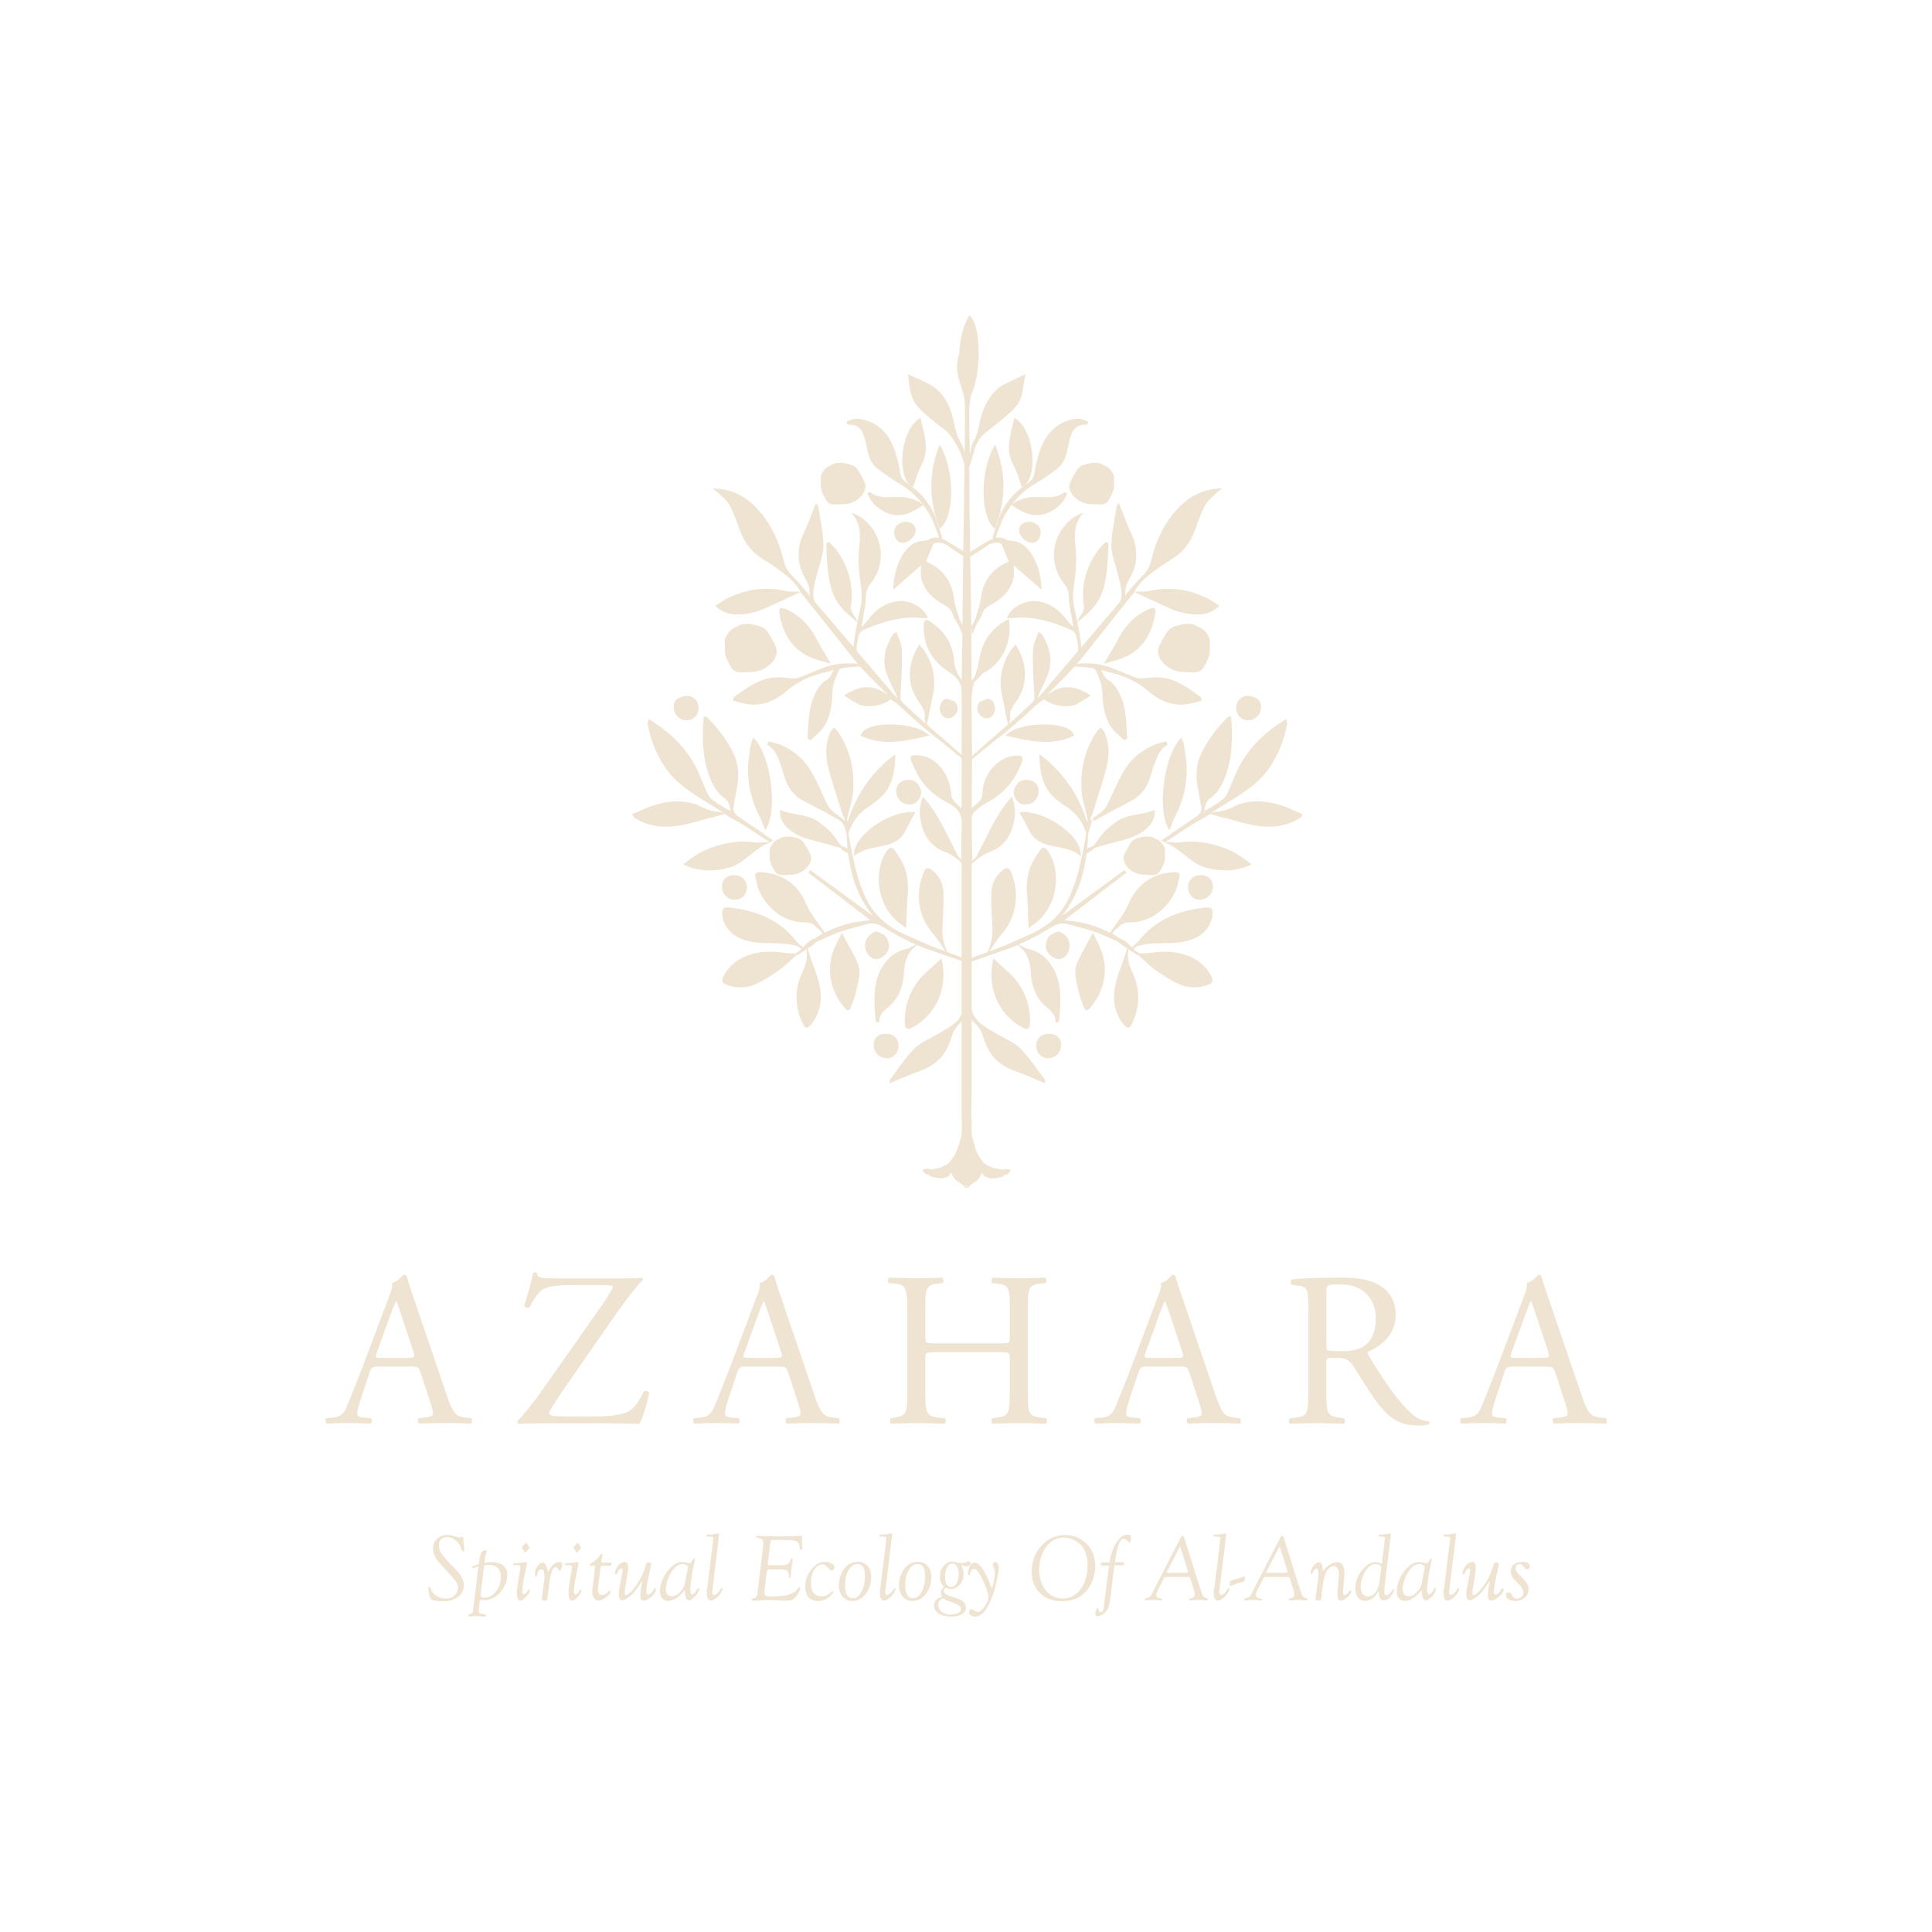 <?xml version="1.0" encoding="UTF-8"?>
<svg id="Layer_1" data-name="Layer 1" xmlns="http://www.w3.org/2000/svg" viewBox="0 0 231.55 231.55">
  <defs>
    <style>
      .cls-1 {
        fill: #efe4d2;
      }
    </style>
  </defs>
  <g>
    <g>
      <path class="cls-1" d="m122.01,45.27c-.59.28-1.12.52-1.64.78-.24.12-.46.25-.64.4-1.18.96-1.91,2.3-2.32,4.21-.16.77-.33,1.57-.75,2.28-.2.34-.27.74-.34,1.13-.02.13-.05.25-.08.38,0-.59-.02-1.18-.04-1.77-.03-1.1-.05-2.24-.05-3.36,0-.5.08-1.02.15-1.52.02-.13.03-.26.05-.39,1.28-2.53,1.26-8.24-.06-9.53l-.11-.11-.08.13c-.67,1.14-1.05,2.8-1.14,4.45-.41,1.34-.34,2.38.23,3.98.29.8.44,1.58.45,2.27.03,2.28,0,4.59-.04,6.83l-.02,1.44c-.02,1.71-.05,3.41-.07,5.12-.02,1.53-.05,3.07-.07,4.6-.02,1.83-.04,3.65-.06,5.48-.01,1.31-.03,2.61-.04,3.91-.02,1.84-.05,3.68-.08,5.51-.45-.65-.86-1.38-.92-2.32-.13-1.96-1.12-3.55-2.92-4.73-.21-.14-.37-.17-.51-.1-.13.07-.2.23-.21.49-.06,2.49.92,4.35,2.99,5.68,1.06.68,1.56,1.4,1.56,2.28.02,3.5.01,7.07,0,10.51v3.08c0,.14-.01.28-.03.45,0,.01,0,.02,0,.03-.06-.06-.12-.11-.18-.16-.24-.22-.46-.42-.64-.63-.22-.25-.34-.49-.36-.67-.12-1.24-.43-2.19-.96-2.99-.83-1.25-1.96-1.89-3.35-1.9-.19,0-.44.02-.55.18-.07.11-.07.25,0,.42.25.61.52,1.26.87,1.86.81,1.4,1.99,2.47,3.61,3.29,1.2.61,1.7,1.43,1.62,2.67-.09,1.32-.07,2.67-.05,3.98,0,.56.02,1.12.02,1.69,0,0,0,6.43,0,6.43,0,5.5,0,11,0,16.49,0,1.28,0,2.55,0,3.83,0,.59,0,1.17,0,1.76,0,.28,0,.56,0,.84.01.6.08,1.26,0,1.86-.02.16-.04.33-.06.49,0,.02-.01.04-.02.06-.05.14-.14.27-.11.44,0,.03-.01.06-.03.08-.05.14-.13.28-.16.43-.04.19-.11.36-.19.54-.07.16-.14.32-.21.49-.05.11-.1.2-.18.29-.01.02-.02.03-.04.05-.12.16-.23.32-.36.48-.04.05-.08.1-.08.17,0,.05-.02.09-.07.07-.08-.02-.12.03-.16.07-.09.08-.15.22-.31.19-.03,0-.08.02-.12.04-.1.06-.2.12-.31.17-.12.05-.24.1-.37.13-.11.02-.22.01-.33.05-.18.06-.38.09-.57.12-.04,0-.09-.01-.14-.03-.06-.02-.13-.07-.19-.07-.15,0-.29,0-.44.04-.07.01-.14.07-.19.13-.02.02.02.08.03.12,0,.01,0,.03.01.04.03.08.07.14.16.16.04.01.07.04.1.07.05.05.09.1.14.14.05.04.1.05.14,0,.04-.05.08-.04.11.01.03.04.05.1.09.12.14.07.26.17.44.17.12,0,.24.05.36.08.05.01.09.01.14.02.04,0,.08-.01.12,0,.12.01.24.03.36.05.15.03.28-.01.41-.07.07-.03.13-.07.2-.07.11,0,.18-.05.25-.13.02-.02.03-.04.05-.05.09-.05.14-.12.14-.22,0-.07.07-.08.13-.08.05,0,.09.02.1.08.04.24.2.43.34.61.11.15.26.31.48.36.03,0,.06.04.09.07.07.08.15.15.25.2.15.07.28.18.34.34.01.04.06.08.1.08.11.01.22,0,.32,0,.06,0,.1-.04.12-.1.02-.05.05-.11.09-.14.16-.13.33-.26.5-.39.03-.02.06-.03.09-.04.1-.03.19-.07.23-.17.01-.03.04-.05.07-.06.11-.04.17-.13.23-.22.04-.05.04-.12.08-.16.09-.11.14-.23.18-.36.01-.04.06-.08.1-.08.03,0,.09.04.1.07.05.15.15.26.28.32.19.09.39.16.59.22.08.02.18,0,.27,0,.16,0,.31-.01.47-.02.04,0,.08,0,.11-.02.11-.07.22-.09.34-.09.15,0,.27-.09.4-.15.03-.01.05-.05.06-.08.03-.06.13-.11.18-.07.09.07.14.04.19-.05,0,0,.01-.01.02-.02.07-.06.14-.12.22-.17.1-.07.16-.17.15-.27,0-.1-.12-.14-.21-.15-.17-.02-.34-.03-.52-.03-.02,0-.06.02-.07.04-.04.06-.09.06-.15.04-.09-.02-.17-.04-.26-.06-.15-.03-.3-.07-.45-.1-.04,0-.1-.02-.13,0-.08.06-.14.05-.2-.02-.01-.01-.03-.02-.05-.02-.19-.09-.37-.18-.56-.27-.03-.01-.07-.02-.1-.03-.05-.02-.11-.04-.16-.08-.07-.05-.12-.13-.19-.15-.1-.03-.16-.08-.18-.18,0-.01-.01-.02-.02-.03-.14-.18-.29-.36-.42-.55-.07-.1-.14-.21-.18-.32-.03-.07-.04-.14-.1-.19-.02-.02-.03-.06-.05-.09-.05-.13-.11-.25-.16-.38-.03-.07-.07-.13-.07-.2-.02-.39-.25-.82-.32-1.21-.11-.59-.13-1.2-.05-1.8-.16-.91-.03-1.94-.03-2.86,0-1.07,0-2.14,0-3.2,0-2.08,0-4.15,0-6.23,0-1.79,0-3.59,0-5.38,0-6.3,0-11.25,0-13.04,0-.12.02-.24.04-.37.02-.14.04-.28.04-.42,0-.6-.02-1.19-.03-1.79-.02-.99-.04-2.02-.04-3.03,0-.29.08-.65.24-.81.55-.53,1.06-.91,1.55-1.17,2.05-1.07,3.43-2.68,4.24-4.93.09-.24.09-.41,0-.54-.11-.16-.33-.18-.51-.18h-.05c-.9,0-1.73.32-2.46.94-1.09.92-1.69,2.18-1.73,3.62-.02.67-.4.97-.79,1.3-.17.14-.34.28-.49.45,0-.04-.01-.07-.01-.11,0-.68.01-1.37.02-2.05.02-1.38.03-2.8.03-4.2,0-1.03-.01-2.06-.03-3.09-.01-1.15-.03-2.34-.03-3.5,0-.48.06-.97.12-1.44.02-.14.03-.29.05-.43l.26.26s-.2-.49-.2-.49l.1-.08c.14-.12.29-.25.42-.38.09-.09.18-.19.26-.29.15-.18.29-.35.47-.44,1.7-.93,2.69-2.4,3.04-4.52.06-.37.04-.75.02-1.15-.01-.2-.02-.4-.03-.61v-.19s-.17.09-.17.09c-1.64.85-2.68,2.08-3.18,3.75-.12.41-.21.84-.29,1.25-.16.83-.32,1.61-.77,2.32-.05-.1-.1-.2-.1-.29-.01-1.14-.01-2.28-.02-3.42,0-1.39,0-2.78-.03-4.18-.03-2.22-.06-4.44-.1-6.66-.03-1.89-.06-3.78-.09-5.68-.01-1.12-.02-2.24-.02-3.36,0-1.02,0-.81-.02-1.83,0-.06,0-.12,0-.18l.37-1.13.06-.2c.02-.07.05-.15.06-.22.21-1.08.69-1.91,1.44-2.54.35-.29.7-.57,1.06-.85.47-.37.95-.75,1.41-1.15.79-.68,1.69-1.46,1.93-2.68.09-.46.17-.93.25-1.42.04-.23.08-.47.12-.71l.04-.23-.97.45Zm-6.18,97s-.06-.08-.05-.1c.01-.03.05-.06.08-.07.05,0,.12,0,.11.07,0,.03-.08.05-.14.09Z"/>
      <path class="cls-1" d="m98.97,81.55c-.45.27-.81.75-1.02,1.11-.95,1.58-1.04,3.34-1.12,5.05-.01.25-.03.49-.04.74v.07s.32.21.32.21l.07-.06c.1-.09.2-.17.3-.26.22-.19.44-.38.65-.58,1.38-1.35,1.57-3.19,1.64-4.81.04-1.01.4-1.85.78-2.68.05-.11.26-.24.44-.27.38-.06.77-.1,1.19-.13.17-.01.35-.03.53-.05h.76s-.31-.2-.31-.2c-.05-.03-.08-.05-.11-.07-.06-.04-.1-.07-.16-.07-.1-.01-.61-.04-.71-.04h-.09c-1.2-.06-2.37.13-3.47.55-.51.19-1.02.41-1.51.61-.42.17-.84.35-1.26.51-.22.09-.48.12-.68.12-.3,0-.6-.04-.89-.06-.55-.05-1.11-.1-1.65-.03-1.74.21-3.13,1.22-4.47,2.19l-.17.12c-.06.04-.07.11-.08.19,0,.04-.01.08-.03.14l-.03.12.11.03c.18.04.36.09.53.14.39.11.8.22,1.21.27,1.59.19,3.09-.32,4.47-1.51,1.12-.97,2.4-1.65,3.9-2.1.44-.13.87-.24,1.35-.37.16-.04.32-.09.49-.13,0,.02-.02.03-.02.05-.25.52-.45.94-.92,1.21Z"/>
      <path class="cls-1" d="m110.42,69.31c.38,1.7,1.72,2.63,2.84,3.26.44.24.74.49.89.98.11.35.31.67.5.98.08.13.17.27.24.4l.44,1.08.18-.97-.26-.29c-.03-.07-.06-.14-.1-.21-.07-.15-.14-.29-.18-.44-.06-.21-.13-.41-.2-.62-.17-.52-.35-1.05-.41-1.58-.25-2.2-1.32-3.69-3.27-4.56-.03-.01-.06-.03-.09-.05.07-.17.14-.34.2-.5.21-.53.41-1.03.63-1.52.04-.09.24-.21.37-.22.6-.06,1.15.14,1.7.58.19.15.4.28.6.41.09.06.18.11.27.17l.8.51.26-.43-.8-.5c-.21-.13-.42-.26-.64-.39-.49-.31-.99-.62-1.53-.85-.56-.24-1.21-.16-1.71.21-.19,0-.4.03-.53.06,0,0-.02,0-.03,0-.57.04-1.11.26-1.59.68-1.08.95-1.84,2.86-1.94,4.89v.28s3.31-2.9,3.31-2.9l.02-.02c0,.12-.01.23-.02.34-.02.43-.04.83.04,1.22Z"/>
      <path class="cls-1" d="m85.82,58.87c.09.07.18.14.26.22.13.13.28.26.42.39.33.29.66.59.87.95.5.88.85,1.85,1.13,2.68.56,1.65,1.34,2.79,2.46,3.58.33.23.68.46,1.02.67.38.25.78.5,1.15.77,1.06.77,2.15,1.59,2.82,2.8l-.43-.02c-.12,0-.25,0-.38,0-.32,0-.68,0-1.02-.08-2.3-.54-4.56-.26-6.89.85-.31.15-.6.34-.9.54-.15.1-.3.2-.47.3l-.14.08.12.11c.7.61,1.41.9,2.31.93.08,0,.16,0,.24,0,1.14,0,2.27-.26,3.38-.76,1.03-.47,2.05-.94,3.02-1.39l1.17-.54c.03.06.07.11.1.16.07.14.22.22.37.29.06.03.11.06.16.09l.09.06.26-.31-.07-.08c-.2-.23-.4-.46-.6-.69-.46-.53-.93-1.08-1.43-1.58-.45-.45-.74-.98-.9-1.66-.52-2.16-1.34-3.94-2.51-5.46-1.57-2.05-3.42-3.1-5.66-3.22l-.36-.02.28.23s.09.07.13.11Z"/>
      <path class="cls-1" d="m101.55,50.79s.06.07.11.09c.05.02.13.03.21.03.78-.03,1.32.37,1.62,1.19.2.57.33,1.18.45,1.77l.03.13c.13.63.39,1.54,1.15,2.13.98.76,1.87,1.37,2.72,1.86,1.05.61,1.94,1.41,2.71,2.41h0c-.89-.62-1.9-.88-3.12-.84h-.26c-1.02.06-1.97.11-2.82-.54-.06-.04-.12-.02-.18,0-.02,0-.05.02-.09.03l-.13.03.05.12c.34.91.99,1.61,2.01,2.14.56.29,1.09.41,1.6.41,1.1,0,2.08-.56,2.94-1.17l.1-.07c.3.4.58.82.83,1.28.25.44.43.93.61,1.4.08.22.17.44.26.66l.38,1.19.11-.27c.1-.24.05-.46-.01-.65-.02-.06-.32-1.04-.35-1.1-.03-.06-.06-.11-.07-.16-.43-1.57-1.25-2.9-2.43-3.97-.28-.25-.59-.5-.96-.76l-.04-.03c-.53-.37-.98-.69-1.08-1.39-.11-.81-.32-1.66-.62-2.6-.66-2.05-1.92-3.33-3.76-3.81-.78-.2-1.43-.13-1.98.23l-.12.08.09.1s.04.04.05.06Z"/>
      <path class="cls-1" d="m97.02,70.87c.01.15.02.31.02.46.01.63.02,1.35.89,1.81l.45.24-.3-.41c-.51-.71-.7-1.49-.56-2.39.07-.46.18-.93.3-1.38.04-.16.08-.32.12-.47.08-.34.19-.69.29-1.03.23-.75.46-1.52.46-2.29,0-1.12-.21-2.26-.4-3.36-.08-.44-.15-.88-.22-1.32-.02-.12-.11-.21-.16-.27l-.12-.18-.08.21c-.14.35-.27.7-.41,1.05-.29.76-.59,1.55-.95,2.3-.95,2-.85,3.91.33,5.82.18.3.3.7.35,1.21Z"/>
      <path class="cls-1" d="m101.1,97.87s.04.07.06.1l.17.73.17-.05.07-.69c.07-.33.16-.66.25-.99.19-.71.39-1.45.44-2.19.17-2.71-.46-5.11-1.87-7.15-.07-.1-.16-.18-.25-.26-.04-.03-.07-.07-.11-.1l-.09-.09-.08.11s-.07.08-.11.12c-.09.1-.17.19-.23.32-.59,1.32-.66,2.77-.21,4.44.36,1.33.79,2.67,1.2,3.96.16.5.32,1,.47,1.5.03.09.08.17.13.25Z"/>
      <path class="cls-1" d="m91.49,98.93c.05.13.09.26.14.37l.09.22.12-.21c1.38-2.32.53-8.76-1.43-10.78l-.14-.14-.06.18c-.03.09-.06.17-.09.24-.06.15-.11.29-.13.43-.03.21-.07.43-.1.64-.1.64-.21,1.3-.23,1.95-.09,2.12.4,4.19,1.44,6.15.16.3.28.64.39.93Z"/>
      <path class="cls-1" d="m100.83,98.01c-.11-.08-.21-.15-.32-.23-.24-.17-.49-.34-.7-.53-.28-.24-.48-.49-.59-.72-.25-.49-.48-1-.71-1.5-.38-.84-.78-1.7-1.25-2.51-.81-1.42-2-2.49-3.54-3.18-.33-.15-.68-.24-1.02-.34-.15-.04-.31-.09-.46-.13l-.09-.03-.23.41.1.06c.81.48,1.14,1.27,1.42,2.03.22.6.39,1.14.54,1.66.37,1.31,1.1,2.29,2.17,2.9.57.32,1.16.63,1.73.92.38.19.75.38,1.12.58.37.2.75.42,1.11.63.17.1.34.2.51.29l.1.06.2-.3-.09-.07Z"/>
      <path class="cls-1" d="m107.44,102.19l-.18-.26c-.15-.22-.3-.32-.46-.32h0c-.18,0-.36.13-.54.41-1.66,2.52-1.06,6.44,1.27,8.41.23.19.46.37.67.52.08.06.16.12.22.17l.18.14v-.23c.02-.31.04-.65.05-.99.03-.85.06-1.8.14-2.74.11-1.25-.02-2.35-.38-3.35-.22-.62-.61-1.19-.98-1.74Z"/>
      <path class="cls-1" d="m85.14,98.04c.47-.14.93-.27,1.4-.4l.31-.08s.09.06.13.08c.37.27.79.49,1.18.7.29.16.59.32.87.49.61.38,1.22.8,1.81,1.19.25.17.5.34.75.5l.72.42.38-.22-.84-.54s-.1-.08-.14-.11c-.11-.09-.22-.18-.34-.26-.37-.26-.75-.51-1.13-.76-.59-.4-1.19-.8-1.77-1.21-.47-.32-.64-.7-.55-1.19.06-.31.11-.62.17-.94.05-.32.11-.63.17-.95.24-1.21.4-2.64-.19-4.08-.83-2-2.22-3.58-3.34-4.74-.05-.06-.12-.06-.19-.06-.02,0-.05,0-.08,0h-.12s-.01.11-.01.11c-.16,1.95-.22,4.25.51,6.55.33,1.02.84,2.29,1.94,3.09.56.41.69.86.77,1.54-.03-.01-.06-.03-.09-.04-.16-.07-.3-.12-.42-.2l-.3-.18c-.44-.27-.9-.54-1.31-.86-.27-.2-.5-.49-.64-.79-.21-.44-.39-.91-.58-1.35-.3-.74-.61-1.51-1.02-2.21-1.2-2.1-2.94-3.82-5.31-5.28l-.14-.08-.04.15c-.02.06-.03.11-.05.16-.03.09-.06.16-.04.24.33,1.87,1.02,3.6,2.04,5.15,1.3,1.97,3.23,3.16,5.1,4.3.69.42,1.4.86,2.07,1.33l-.26-.12c-.15-.07-.29-.07-.42-.08-.07,0-.13,0-.2-.02h-.07c-.4-.09-.8-.17-1.18-.31-.22-.08-.43-.19-.64-.29-.27-.14-.56-.28-.86-.36-1.59-.46-3.26-.36-5.12.28-.51.18-.99.39-1.5.62-.23.1-.45.2-.69.3l-.13.05.07.12c.04.06.06.1.08.14.04.06.06.1.1.14.08.07.18.13.25.17,1.07.62,2.26.93,3.59.93.66,0,1.36-.08,2.09-.23,1.08-.22,2.15-.53,3.19-.84Z"/>
      <path class="cls-1" d="m90.7,112.96c.57.06,1.15.07,1.72.08,1.03.01,2.09.03,3.18.35l.62.47.16-.2c-.07-.09-.77-.64-.83-.71-.1-.14-.18-.25-.27-.35-1.78-2.17-4.3-3.42-7.69-3.82-.42-.05-.72-.05-.89.12-.17.17-.17.46-.12.94.02.2.08.4.15.58.62,1.51,1.88,2.32,3.98,2.54Z"/>
      <path class="cls-1" d="m112.75,53.49l-.13-.22-.09.24c-1.24,3.26-1.22,6.43.05,9.7l.06.16.13-.12c1.65-1.52,1.64-6.81-.03-9.76Z"/>
      <path class="cls-1" d="m108.3,116.7c.13-1.12.26-2.29,1.25-3.12l.36-.31c.26.11.52.22.79.32.55.19,1.1.39,1.67.59l3.29,1.14-.03-.2c0-.05-.01-.09-.02-.12,0-.05-.01-.11-.08-.14-.51-.23-3.47-1.29-3.99-1.51-1.07-.46-2.17-.94-3.24-1.43-2.01-.91-3.43-2.2-4.34-3.92-1.05-1.99-1.5-4.19-1.91-6.12-.09-.44-.17-.9-.25-1.34-.04-.21-.07-.41-.11-.62l-.24.03.24-.03c.36-1.39,1.27-2.46,2.3-3.16.4-.27.81-.56,1.2-.87,1.75-1.37,2.05-3.32,2.11-5.23v-.25s-.43.32-.43.32c-.1.07-.16.12-.22.17-2.3,1.89-3.96,4.32-4.93,7.21-.05.16-.12.33-.21.36-.07.02-.17-.02-.31-.11l-.27-.28.53,1.86c.17,4.31,1.14,7.34,3.14,9.82l-7.5-5.49-.23.32,7.46,5.71c-2,.12-3.81.62-5.48,1.49l-.25-.36c-.15-.22-.3-.43-.46-.65-.36-.51-.73-1.03-1.06-1.57-.18-.29-.32-.6-.47-.91-.14-.3-.28-.61-.46-.9-1.08-1.79-2.75-2.75-4.98-2.87-.23,0-.48,0-.61.17-.09.13-.09.31,0,.57.06.16.09.32.12.5.03.16.06.32.11.48.69,2.15,2.86,4.31,5.7,4.31.02,0,.05,0,.07,0,.52,0,.88.15,1.18.49.15.17.34.29.51.41.07.04.34.46.4.5,0,0,.11-.13.11-.13-.09-.06-1,.59-1.11.66-.18.12-.35.25-.52.39-.05.04-.5.42-.52.26-.11.12-.42.42-.09.44.04,0,.06,0,.1,0,.01,0,.08.81.08.88,0,.35-.04.71-.14,1.05-.16.57-.45,1.09-.66,1.64-.36.94-.5,1.96-.41,2.96.08.97.37,1.93.83,2.78.06.1.12.22.23.26.19.08.4-.08.54-.23.75-.83,1.19-1.92,1.27-3.03.08-1.09-.19-2.18-.54-3.22s-.78-2.05-1.05-3.11c.31-.02.53-.2.76-.4.15-.12.28-.24.44-.32l.11-.05c.87-.4,1.77-.82,2.68-1.13.77-.26,1.56-.48,2.34-.68.3-.08.61-.16.91-.24.58-.16,1.13-.05,1.83.38,1.23.74,2.55,1.5,3.96,2.09l-.35.16c-.08.04-.16.08-.24.12-.16.09-.31.17-.47.21-1.37.3-2.39,1.08-3.12,2.39-.91,1.64-.88,3.44-.77,5.13.02.27.05.55.08.82.01.12.03.23.04.35v.09s.4.08.4.08v-.14c.02-.79.51-1.25,1.1-1.73,1.03-.85,1.6-1.94,1.81-3.44.03-.18.05-.37.07-.55Z"/>
      <path class="cls-1" d="m112.12,115.53c-.19.18-.39.36-.59.53-.44.38-.89.78-1.26,1.23-1.25,1.51-1.87,3.27-1.83,5.24,0,.36.05.63.23.74.05.03.11.04.18.04.16,0,.35-.08.58-.21,2.8-1.53,4.19-4.76,3.45-8.04l-.05-.2-.71.66Z"/>
      <path class="cls-1" d="m95.2,114.28c-.12,0-.23-.01-.35-.02-.24,0-.49-.02-.73-.05-1.56-.23-2.82-.19-3.98.13-1.6.44-2.76,1.35-3.45,2.69-.13.25-.16.45-.09.61.06.16.21.29.46.38.58.22,1.16.32,1.73.32s1.17-.12,1.72-.36c1.01-.44,1.95-1.07,2.91-1.74.47-.33.9-.73,1.31-1.11.18-.17.37-.34.56-.51l.06-.05-.08-.3h-.09Z"/>
      <path class="cls-1" d="m110.42,109.41c.29.94.77,1.79,1.46,2.58.33.38.62.81.89,1.23.13.19.26.39.39.58l.6.86-.39-.97c-.36-.88-.49-1.84-.4-3.03.1-1.44.13-2.54.11-3.58-.02-1.1-.46-2.04-1.28-2.73-.21-.18-.46-.35-.69-.29-.18.05-.32.22-.45.57-.63,1.68-.71,3.24-.24,4.79Z"/>
      <path class="cls-1" d="m99.67,70.61c.44,1.67,1.6,2.77,2.79,3.72l.31.25c-.07.31-.14.63-.2.94-.09.46-.15.93-.21,1.39-.03.2-.05.41-.08.61v1.02s.39.05.39.05v-1.02c0-.05,0-.1.01-.16,0-.11.01-.21.04-.31.03-.13.06-.27.08-.4.09-.5.17-.97.66-1.18,1.88-.83,4.39-1.75,7.12-1.44.05,0,.11,0,.16,0,.09,0,.18,0,.29,0h.18l-.07-.16c-.46-1.14-2.13-2.03-3.53-1.87-1.41.16-2.58.89-3.58,2.23-.16.21-.35.41-.53.61-.07.07-.13.14-.2.21l-.06-.03.02-.11c.03-.13.06-.26.08-.4.05-.29.1-.58.16-.87.13-.71.27-1.44.29-2.16.01-.63.17-1.11.52-1.53,1.64-2.01,1.68-4.83.09-6.85-.58-.74-1.22-1.24-1.96-1.54l-.4-.16.26.34c.93,1.23.8,2.58.66,4.02-.07.76-.08,1.6,0,2.57.03.43.09.87.15,1.29.13.97.27,1.98.06,2.97-.07.35-.15.69-.23,1.04-.06.27-.12.56-.18.84l-.14-.32c-.06-.13-.14-.24-.22-.35-.07-.1-.14-.19-.18-.28l-.04-.09c-.12-.25-.25-.53-.22-.75.38-2.39-.17-4.64-1.61-6.68-.18-.26-.4-.49-.62-.72-.1-.1-.2-.21-.29-.32l-.07-.07-.34.2v.07c.05,1.76.14,3.62.61,5.41Z"/>
      <path class="cls-1" d="m110.18,48.95c.44.46.95.88,1.43,1.29l.14.12c.4.34.83.66,1.24.97l.24.18c1.01.77,2.01,2.77,2.35,4.13l.23-.04-.12-.94c-.04-.59-.33-1.3-.62-1.78-.42-.69-.57-1.42-.73-2.19l-.04-.17c-.46-2.17-1.35-3.58-2.82-4.42-.51-.29-1.05-.53-1.62-.78-.27-.12-.56-.24-.85-.38l-.19-.09.04.34c.16,1.4.3,2.71,1.31,3.76Z"/>
      <path class="cls-1" d="m89.91,102.48c.6-.49,1.23-.99,1.97-1.34l.57-.26-.62.04c-.18.01-.35.03-.5.04-.28.03-.5.05-.71.02-1.69-.27-3.44-.07-5.34.6-1.1.39-2.1.98-3.26,1.92l-.15.12.18.08c.99.42,1.97.62,2.99.62.75,0,1.52-.11,2.32-.33,1-.27,1.75-.88,2.54-1.52Z"/>
      <path class="cls-1" d="m101.6,113.08c-.2-.35-.4-.71-.6-1.08l-.11-.2-.1.21c-.08.17-.16.32-.22.45-.12.24-.21.43-.31.62-1.32,2.5-.98,5.42.9,7.63.19.23.33.36.48.36.01,0,.03,0,.04,0,.16-.03.25-.2.35-.48l.09-.25c.19-.5.38-1.01.49-1.54.04-.19.09-.38.13-.57.22-.92.45-1.86.06-2.79-.34-.8-.76-1.56-1.21-2.35Z"/>
      <path class="cls-1" d="m109.69,97.35l-.18-.02c-1.89-.15-4.31,1.11-5.72,2.45-.95.9-1.45,1.82-1.43,2.59v.23s.19-.14.19-.14c.8-.59,1.7-.77,2.66-.96.27-.05.55-.11.82-.17.83-.2,1.86-.57,2.43-1.66.25-.49.52-.98.78-1.46l.46-.85Z"/>
      <path class="cls-1" d="m111.38,85.36c.17-.79.32-1.53.47-2.27.32-1.71-.01-3.4-1-5.01-.1-.17-.23-.32-.37-.48-.06-.07-.13-.15-.19-.23l-.11-.13-.09.15c-1.35,2.18-1.39,4.6-.12,6.49.06.08.11.16.17.25.43.62.84,1.21.67,2.02-.01.07,0,.13.04.21.01.04.03.09.05.16l.06.21c-.11-.09-.22-.19-.33-.28-.76-.67-1.54-1.38-2.38-2.19-.17-.16-.34-.4-.33-.58,0-.53.04-1.06.07-1.58.02-.4.05-.79.06-1.19,0-.19.01-.39.02-.58.03-.85.06-1.74,0-2.6-.03-.43-.19-.84-.36-1.27-.07-.19-.15-.38-.21-.58l-.05-.15-.13.08c-.08.05-.13.08-.17.1-.08.04-.12.07-.15.12-.95,1.56-1.22,3-.83,4.41.17.63.47,1.23.76,1.81.14.28.27.55.4.83.06.14.11.28.16.42.01.03.02.07.04.1l-.06.04-10.6-12.44-.93-.24c.37.46,4.53,5.68,4.88,6.13.79,1.01,1.54,1.96,2.35,2.87.68.77,1.42,1.5,2.13,2.21.35.35.7.7,1.05,1.05l-.12-.08.03.04c-.54-.36-1.12-.69-1.81-.78-1.06-.14-2.05.14-3.13.87l-.15.11.16.1c.18.11.35.21.51.31.32.2.63.39.94.56.36.2.84.29,1.36.29.94,0,1.99-.3,2.61-.83l.05.04h0c.06.03.13.08.19.12.23.15.44.29.63.46,2.03,1.91,3.66,3.31,5.29,4.54.18.13,2.24,1.85,2.42,1.97.08.05.16.11.24.16l.15-.18c-.79-.77-3.5-3.09-4.31-3.79-.11-.09-.22-.19-.32-.28l.06-.31c.08-.39.16-.76.24-1.13Z"/>
      <path class="cls-1" d="m98.19,98.56c-.82-.62-1.79-.8-2.72-.97-.61-.11-1.24-.23-1.83-.47l-.16-.06v.17c-.03,1.14.63,1.81,1.28,2.31.91.7,2,1.03,2.93,1.25.8.19,1.61.43,2.39.65.22.06.44.13.66.19.07.08.13.16.2.24l.77.47.3-.44-.83-.39c-.1-.03-.2-.06-.3-.09-.02-.02-.03-.04-.05-.06-.22-.25-.44-.52-.62-.8-.53-.85-1.29-1.46-2.03-2.01Z"/>
      <path class="cls-1" d="m109.3,58.32l.12.07.05-.13c.09-.26.18-.52.27-.78.18-.57.38-1.15.66-1.67.92-1.65.53-3.21.13-4.85-.06-.24-.12-.48-.17-.72l-.04-.16-.14.09c-1.39.88-2.08,3.27-2.04,5.18.03,1.48.45,2.56,1.17,2.98Z"/>
      <path class="cls-1" d="m94.1,72.97c-.11-.05-.24-.07-.36-.08-.05,0-.1-.01-.14-.02l-.13-.02v.13s-.03.09-.04.14c-.02.12-.05.25-.02.37v.04c.1.48.2.98.36,1.45.65,2,1.96,3.35,3.9,4.01.42.14.84.26,1.21.36.15.04.29.08.41.11l.29.08-.15-.26c-.15-.25-.3-.5-.46-.77-.38-.63-.78-1.28-1.13-1.97-.87-1.69-2.09-2.86-3.74-3.58Z"/>
      <path class="cls-1" d="m104.47,87.1c-.72.22-1.16.56-1.28.98l-.03.1.09.04c1.11.51,2.22.7,3.33.7,1.53,0,3.05-.36,4.54-.7l.29-.07-.18-.15c-1.38-1.18-4.88-1.48-6.77-.89Z"/>
      <path class="cls-1" d="m112.83,101.92c.21.1.42.18.63.26.47.18,1.4.82,1.73,1.2.01.01.03.02.05.03l.02.03.05-.03s.05-.02.07-.04l.08-.07-.59-.62c-.33-.62-.65-1.26-.96-1.88-.88-1.77-1.78-3.59-3.17-5.17l-.13-.15-.07.19c-.32.91-.39,1.75-.22,2.62.34,1.8,1.13,2.95,2.48,3.62Z"/>
      <path class="cls-1" d="m114.7,123.01c.1-.12.21-.23.32-.34.45-.45.96-.96.68-1.9l-.14-.49-.09.5c-.15.86-.59,1.54-1.32,2.07-.38.27-.8.52-1.2.75-.14.08-.28.16-.42.25-.3.18-.63.34-.94.51-.7.36-1.41.73-1.96,1.27-.8.79-1.48,1.73-2.13,2.63-.26.36-.52.72-.79,1.07-.07.1-.08.22-.08.3l-.04.21.21-.08c.35-.14.69-.29,1.04-.44.75-.32,1.53-.65,2.31-.92,2.1-.71,3.39-2.11,3.95-4.3.09-.34.3-.71.62-1.09Z"/>
      <g>
        <path class="cls-1" d="m114.1,83.97c-.07-.02-.14-.05-.21-.09-.6-.37-1.13.13-1.24.81-.09.52.15,1.07.56,1.29.08.04.23.11.42.11.21,0,.47-.07.74-.33.27-.25.41-.55.39-.88-.01-.32-.11-.7-.43-.83-.08-.03-.16-.05-.24-.08Z"/>
        <path class="cls-1" d="m105.62,111.86c-.23-.11-.47-.21-.57-.22-.18-.02-.51.2-.65.3-.37.26-.62.65-.69,1.1-.12.72.2,1.45.75,1.76.17.09.35.14.54.14.34,0,.69-.15,1.01-.45.37-.33.55-.75.53-1.19-.01-.37-.2-.9-.47-1.17-.06-.06-.26-.17-.47-.27Z"/>
        <g>
          <path class="cls-1" d="m109.35,63.79c.35-1.24-2.05-1.18-1.83.18s1.67.59,1.87-.35"/>
          <path class="cls-1" d="m108.19,65.05h-.03c-.52-.01-.89-.4-.99-1.03-.09-.53.12-.99.58-1.26.51-.3,1.2-.29,1.62.03.28.21.41.53.36.89h.01c-.01.05-.02.1-.04.15,0,.01,0,.03-.01.05h0c-.23.65-.88,1.17-1.5,1.17Zm.37-1.8c-.15,0-.31.03-.44.12-.2.12-.28.29-.24.54.07.42.25.43.31.43.32.01.7-.31.84-.7.04-.19-.04-.25-.08-.28-.08-.07-.22-.1-.38-.1Z"/>
        </g>
        <path class="cls-1" d="m109.19,93.49c-.57-.11-1.24.08-1.55.54-.3.44-.31,1.06-.03,1.58.28.51.79.81,1.37.81h.03c.87-.01,1.36-.73,1.39-1.43.02-.37-.23-.81-.45-1.09-.18-.22-.46-.36-.75-.42Z"/>
        <path class="cls-1" d="m106.5,123.92c-.59-.1-1.26.06-1.57.52-.3.44-.31,1.06-.03,1.58.28.51.79.81,1.37.81h.03c.87-.01,1.36-.73,1.39-1.43.02-.37-.09-.75-.33-1.03-.2-.24-.52-.4-.86-.46Z"/>
        <path class="cls-1" d="m88.28,104.91c-.57-.1-1.21.06-1.53.54-.3.44-.31,1.06-.03,1.58.28.51.79.81,1.37.81h.03c.87-.02,1.36-.73,1.39-1.43.02-.39-.11-.8-.38-1.09-.21-.22-.51-.37-.85-.42Z"/>
        <path class="cls-1" d="m82.46,83.4c-.22-.02-.44,0-.67.08-.23.08-.67.25-.82.46-.3.44-.31,1.06-.03,1.58.28.51.79.81,1.37.81h.03c.87-.02,1.36-.73,1.39-1.43.04-.83-.54-1.43-1.27-1.51Z"/>
        <path class="cls-1" d="m89.98,74.78c-.26,0-.52-.01-.78,0-.36.01-.49.11-.81.27-.43.21-.78.35-1.07.77-.19.28-.41.56-.44.88-.04.37,0,.77,0,1.14,0,.58.08.86.33,1.37.18.36.37.79.66,1.07.47.46,1.42.26,2.03.26.94,0,1.74-.29,2.43-.95.64-.61.99-1.43.59-2.23-.28-.56-.63-1.22-.99-1.72-.44-.61-1.29-.7-1.96-.84Z"/>
        <path class="cls-1" d="m94.73,100.27c-.21,0-.41,0-.62,0-.29.01-.39.09-.65.21-.34.17-.63.28-.85.61-.15.22-.33.45-.35.7-.03.29,0,.61,0,.91,0,.46.06.68.26,1.09.14.29.3.63.53.85.37.37,1.13.2,1.62.2.75,0,1.38-.23,1.94-.76.51-.49.79-1.14.47-1.78-.22-.45-.51-.97-.79-1.37-.35-.48-1.03-.56-1.56-.67Z"/>
        <path class="cls-1" d="m101.04,55.48c-.22,0-.45-.01-.67,0-.31.01-.42.09-.7.23-.37.18-.68.3-.92.66-.16.24-.35.48-.38.76-.03.32,0,.66,0,.98,0,.5.07.74.29,1.18.15.31.32.68.57.92.4.4,1.23.22,1.75.22.81,0,1.49-.25,2.09-.82.55-.53.86-1.23.51-1.92-.24-.48-.55-1.05-.85-1.48-.37-.52-1.11-.6-1.68-.73Z"/>
      </g>
      <path class="cls-1" d="m97.63,112.5s-.53.02-1.27.96c0,0-.62.62-1.07.82l.08.3s.9-.52,1.74-1.13.69-.83.69-.83l-.17-.13Z"/>
      <path class="cls-1" d="m132.91,81.55c.45.27.81.75,1.02,1.11.95,1.58,1.04,3.34,1.12,5.05.01.25.03.49.04.74v.07s-.32.21-.32.21l-.07-.06c-.1-.09-.2-.17-.3-.26-.22-.19-.44-.38-.65-.58-1.38-1.35-1.57-3.19-1.64-4.81-.04-1.01-.4-1.85-.78-2.68-.05-.11-.26-.24-.44-.27-.38-.06-.77-.1-1.19-.13-.17-.01-.35-.03-.53-.05h-.76s.31-.2.31-.2c.05-.03.08-.05.11-.07.06-.04.1-.07.16-.07.1-.01.61-.04.71-.04h.09c1.2-.06,2.37.13,3.47.55.51.19,1.02.41,1.51.61.42.17.84.35,1.26.51.22.09.48.12.68.12.3,0,.6-.04.89-.06.55-.05,1.11-.1,1.65-.03,1.74.21,3.13,1.22,4.47,2.19l.17.12c.06.04.07.11.08.19,0,.04.01.08.03.14l.03.12-.11.03c-.18.04-.36.09-.53.14-.39.11-.8.22-1.21.27-1.59.19-3.09-.32-4.47-1.51-1.12-.97-2.4-1.65-3.9-2.1-.44-.13-.87-.24-1.35-.37-.16-.04-.32-.09-.49-.13,0,.02.02.03.02.05.25.52.45.94.92,1.21Z"/>
      <path class="cls-1" d="m121.46,69.31c-.38,1.7-1.72,2.63-2.84,3.26-.44.24-.74.49-.89.98-.11.35-.31.67-.5.98-.08.13-.17.27-.24.4l-.44,1.08-.18-.97.26-.29c.03-.07.06-.14.1-.21.07-.15.14-.29.18-.44.06-.21.13-.41.2-.62.17-.52.35-1.05.41-1.58.25-2.2,1.32-3.69,3.27-4.56.03-.01.06-.03.09-.05-.07-.17-.14-.34-.2-.5-.21-.53-.41-1.03-.63-1.52-.04-.09-.24-.21-.37-.22-.6-.06-1.15.14-1.7.58-.19.15-.4.28-.6.41-.09.06-.18.11-.27.17l-.8.51-.26-.43.8-.5c.21-.13.42-.26.64-.39.49-.31.99-.62,1.53-.85.56-.24,1.21-.16,1.71.21.19,0,.4.03.53.06,0,0,.02,0,.03,0,.57.04,1.11.26,1.59.68,1.08.95,1.84,2.86,1.94,4.89v.28s-3.31-2.9-3.31-2.9l-.02-.02c0,.12.01.23.02.34.02.43.04.83-.04,1.22Z"/>
      <path class="cls-1" d="m146.06,58.87c-.09.07-.18.14-.26.22-.13.13-.28.26-.42.39-.33.29-.66.59-.87.95-.5.88-.85,1.85-1.13,2.68-.56,1.65-1.34,2.79-2.46,3.58-.33.23-.68.46-1.02.67-.38.25-.78.5-1.15.77-1.06.77-2.15,1.59-2.82,2.8l.43-.02c.12,0,.25,0,.38,0,.32,0,.68,0,1.02-.08,2.3-.54,4.56-.26,6.89.85.31.15.6.34.9.54.15.1.3.2.47.3l.14.08-.12.11c-.7.61-1.41.9-2.31.93-.08,0-.16,0-.24,0-1.14,0-2.27-.26-3.38-.76-1.03-.47-2.05-.94-3.02-1.39l-1.17-.54c-.03.06-.07.11-.1.16-.07.14-.22.22-.37.29-.06.03-.11.06-.16.09l-.09.06-.26-.31.07-.08c.2-.23.4-.46.6-.69.46-.53.93-1.08,1.43-1.58.45-.45.74-.98.9-1.66.52-2.16,1.34-3.94,2.51-5.46,1.57-2.05,3.42-3.1,5.66-3.22l.36-.02-.28.23s-.09.07-.13.11Z"/>
      <path class="cls-1" d="m130.33,50.79s-.06.07-.11.09c-.05.02-.13.03-.21.03-.78-.03-1.32.37-1.62,1.19-.2.57-.33,1.18-.45,1.77l-.03.13c-.13.63-.39,1.54-1.15,2.13-.98.76-1.87,1.37-2.72,1.86-1.05.61-1.94,1.41-2.71,2.41h0c.89-.62,1.9-.88,3.12-.84h.26c1.02.06,1.97.11,2.82-.54.06-.04.12-.02.18,0,.02,0,.05.02.09.03l.13.03-.05.12c-.34.91-.99,1.61-2.01,2.14-.56.29-1.09.41-1.6.41-1.1,0-2.08-.56-2.94-1.17l-.1-.07c-.3.4-.58.82-.83,1.28-.25.44-.43.93-.61,1.4-.08.22-.17.44-.26.66l-.38,1.19-.11-.27c-.1-.24-.05-.46.01-.65.02-.06.32-1.04.35-1.1.03-.06.06-.11.07-.16.43-1.57,1.25-2.9,2.43-3.97.28-.25.59-.5.96-.76l.04-.03c.53-.37.98-.69,1.08-1.39.11-.81.32-1.66.62-2.6.66-2.05,1.92-3.33,3.76-3.81.78-.2,1.43-.13,1.98.23l.12.08-.09.1s-.04.04-.05.06Z"/>
      <path class="cls-1" d="m134.87,70.87c-.01.15-.02.31-.02.46-.01.63-.02,1.35-.89,1.81l-.45.24.3-.41c.51-.71.7-1.49.56-2.39-.07-.46-.18-.93-.3-1.38-.04-.16-.08-.32-.12-.47-.08-.34-.19-.69-.29-1.03-.23-.75-.46-1.52-.46-2.29,0-1.12.21-2.26.4-3.36.08-.44.15-.88.22-1.32.02-.12.11-.21.16-.27l.12-.18.08.21c.14.35.27.7.41,1.05.29.76.59,1.55.95,2.3.95,2,.85,3.91-.33,5.82-.18.3-.3.7-.35,1.21Z"/>
      <path class="cls-1" d="m130.78,97.87s-.04.07-.06.1l-.17.73-.17-.05-.07-.69c-.07-.33-.16-.66-.25-.99-.19-.71-.39-1.45-.44-2.19-.17-2.71.46-5.11,1.87-7.15.07-.1.16-.18.25-.26.04-.03.07-.07.11-.1l.09-.09.08.11s.07.08.11.12c.09.1.17.19.23.32.59,1.32.66,2.77.21,4.44-.36,1.33-.79,2.67-1.2,3.96-.16.5-.32,1-.47,1.5-.03.09-.08.17-.13.25Z"/>
      <path class="cls-1" d="m140.39,98.93c-.05.13-.09.26-.14.37l-.09.22-.12-.21c-1.38-2.32-.53-8.76,1.43-10.78l.14-.14.06.18c.03.09.06.17.09.24.06.15.11.29.13.43.03.21.07.43.1.64.1.64.21,1.3.23,1.95.09,2.12-.4,4.19-1.44,6.15-.16.3-.28.64-.39.93Z"/>
      <path class="cls-1" d="m131.05,98.01c.11-.08.21-.15.32-.23.24-.17.49-.34.7-.53.28-.24.48-.49.59-.72.25-.49.48-1,.71-1.5.38-.84.78-1.7,1.25-2.51.81-1.42,2-2.49,3.54-3.18.33-.15.68-.24,1.02-.34.15-.04.31-.09.46-.13l.09-.03.23.41-.1.06c-.81.48-1.14,1.27-1.42,2.03-.22.6-.39,1.14-.54,1.66-.37,1.31-1.1,2.29-2.17,2.9-.57.32-1.16.63-1.73.92-.38.19-.75.38-1.12.58-.37.2-.75.42-1.11.63-.17.1-.34.2-.51.29l-.1.06-.2-.3.09-.07Z"/>
      <path class="cls-1" d="m124.44,102.19l.18-.26c.15-.22.3-.32.46-.32h0c.18,0,.36.13.54.41,1.66,2.52,1.06,6.44-1.27,8.41-.23.19-.46.37-.67.52-.08.06-.16.12-.22.17l-.18.14v-.23c-.02-.31-.04-.65-.05-.99-.03-.85-.06-1.8-.14-2.74-.11-1.25.02-2.35.38-3.35.22-.62.61-1.19.98-1.74Z"/>
      <path class="cls-1" d="m146.74,98.04c-.47-.14-.93-.27-1.4-.4l-.31-.08s-.09.06-.13.08c-.37.27-.79.49-1.18.7-.29.16-.59.32-.87.49-.61.38-1.22.8-1.81,1.19-.25.17-.5.34-.75.5l-.72.42-.38-.22.84-.54s.1-.08.14-.11c.11-.09.22-.18.34-.26.37-.26.75-.51,1.13-.76.59-.4,1.19-.8,1.77-1.21.47-.32.64-.7.55-1.19-.06-.31-.11-.62-.17-.94-.05-.32-.11-.63-.17-.95-.24-1.21-.4-2.64.19-4.08.83-2,2.22-3.58,3.34-4.74.05-.06.12-.06.19-.06.02,0,.05,0,.08,0h.12s.01.11.01.11c.16,1.95.22,4.25-.51,6.55-.33,1.02-.84,2.29-1.94,3.09-.56.41-.69.86-.77,1.54.03-.01.06-.03.09-.04.16-.07.3-.12.42-.2l.3-.18c.44-.27.9-.54,1.31-.86.27-.2.5-.49.64-.79.21-.44.39-.91.58-1.35.3-.74.61-1.51,1.02-2.21,1.2-2.1,2.94-3.82,5.31-5.28l.14-.08.04.15c.02.06.03.11.05.16.03.09.06.16.04.24-.33,1.87-1.02,3.6-2.04,5.15-1.3,1.97-3.23,3.16-5.1,4.3-.69.42-1.4.86-2.07,1.33l.26-.12c.15-.07.29-.07.42-.08.07,0,.13,0,.2-.02h.07c.4-.09.8-.17,1.18-.31.22-.08.43-.19.64-.29.27-.14.56-.28.86-.36,1.59-.46,3.26-.36,5.12.28.51.18.99.39,1.5.62.23.1.45.2.69.3l.13.05-.07.12c-.04.06-.06.1-.08.14-.04.06-.06.1-.1.14-.08.07-.18.13-.25.17-1.07.62-2.26.93-3.59.93-.66,0-1.36-.08-2.09-.23-1.08-.22-2.15-.53-3.19-.84Z"/>
      <path class="cls-1" d="m141.18,112.96c-.57.06-1.15.07-1.72.08-1.03.01-2.09.03-3.18.35l-.62.47-.16-.2c.07-.09.77-.64.83-.71.1-.14.18-.25.27-.35,1.78-2.17,4.3-3.42,7.69-3.82.42-.05.72-.05.89.12.17.17.17.46.12.94-.02.2-.08.4-.15.58-.62,1.51-1.88,2.32-3.98,2.54Z"/>
      <path class="cls-1" d="m119.13,53.49l.13-.22.09.24c1.24,3.26,1.22,6.43-.05,9.7l-.06.16-.13-.12c-1.65-1.52-1.64-6.81.03-9.76Z"/>
      <path class="cls-1" d="m123.58,116.7c-.13-1.12-.26-2.29-1.25-3.12l-.36-.31c-.26.11-.52.22-.79.32-.55.19-1.1.39-1.67.59l-3.29,1.14.03-.2c0-.05.01-.09.02-.12,0-.05.01-.11.08-.14.51-.23,3.47-1.29,3.99-1.51,1.07-.46,2.17-.94,3.24-1.43,2.01-.91,3.43-2.2,4.34-3.92,1.05-1.99,1.5-4.19,1.91-6.12.09-.44.17-.9.25-1.34.04-.21.07-.41.11-.62l.24.03-.24-.03c-.36-1.39-1.27-2.46-2.3-3.16-.4-.27-.81-.56-1.2-.87-1.75-1.37-2.05-3.32-2.11-5.23v-.25s.43.32.43.32c.1.07.16.12.22.17,2.3,1.89,3.96,4.32,4.93,7.21.05.16.12.33.21.36.07.02.17-.02.31-.11l.27-.28-.53,1.86c-.17,4.31-1.14,7.34-3.14,9.82l7.5-5.49.23.32-7.46,5.71c2,.12,3.81.62,5.48,1.49l.25-.36c.15-.22.3-.43.46-.65.36-.51.73-1.03,1.06-1.57.18-.29.32-.6.47-.91.14-.3.28-.61.46-.9,1.08-1.79,2.75-2.75,4.98-2.87.23,0,.48,0,.61.17.09.13.09.31,0,.57-.06.16-.09.32-.12.5-.03.16-.06.32-.11.48-.69,2.15-2.86,4.31-5.7,4.31-.02,0-.05,0-.07,0-.52,0-.88.15-1.18.49-.15.17-.34.29-.51.41-.07.04-.34.46-.4.5,0,0-.11-.13-.11-.13.09-.06,1,.59,1.11.66.18.12.35.25.52.39.05.04.5.42.52.26.11.12.42.42.09.44-.04,0-.06,0-.1,0-.01,0-.08.81-.08.88,0,.35.04.71.14,1.05.16.57.45,1.09.66,1.64.36.94.5,1.96.41,2.96-.08.97-.37,1.93-.83,2.78-.06.1-.12.22-.23.26-.19.08-.4-.08-.54-.23-.75-.83-1.19-1.92-1.27-3.03-.08-1.09.19-2.18.54-3.22s.78-2.05,1.05-3.11c-.31-.02-.53-.2-.76-.4-.15-.12-.28-.24-.44-.32l-.11-.05c-.87-.4-1.77-.82-2.68-1.13-.77-.26-1.56-.48-2.34-.68-.3-.08-.61-.16-.91-.24-.58-.16-1.13-.05-1.83.38-1.23.74-2.55,1.5-3.96,2.09l.35.16c.08.04.16.08.24.12.16.09.31.17.47.21,1.37.3,2.39,1.08,3.12,2.39.91,1.64.88,3.44.77,5.13-.02.27-.05.55-.08.82-.01.12-.03.23-.04.35v.09s-.4.08-.4.08v-.14c-.02-.79-.51-1.25-1.1-1.73-1.03-.85-1.6-1.94-1.81-3.44-.03-.18-.05-.37-.07-.55Z"/>
      <path class="cls-1" d="m119.77,115.53c.19.18.39.36.59.53.44.38.89.78,1.26,1.23,1.25,1.51,1.87,3.27,1.83,5.24,0,.36-.05.63-.23.74-.05.03-.11.04-.18.04-.16,0-.35-.08-.58-.21-2.8-1.53-4.19-4.76-3.45-8.04l.05-.2.71.66Z"/>
      <path class="cls-1" d="m136.68,114.28c.12,0,.23-.01.35-.02.24,0,.49-.02.73-.05,1.56-.23,2.82-.19,3.98.13,1.6.44,2.76,1.35,3.45,2.69.13.25.16.45.09.61-.06.16-.21.29-.46.38-.58.22-1.16.32-1.73.32s-1.17-.12-1.72-.36c-1.01-.44-1.95-1.07-2.91-1.74-.47-.33-.9-.73-1.31-1.11-.18-.17-.37-.34-.56-.51l-.06-.05.08-.3h.09Z"/>
      <path class="cls-1" d="m121.47,109.41c-.29.94-.77,1.79-1.46,2.58-.33.38-.62.81-.89,1.23-.13.19-.26.39-.39.58l-.6.86.39-.97c.36-.88.49-1.84.4-3.03-.1-1.44-.13-2.54-.11-3.58.02-1.1.46-2.04,1.28-2.73.21-.18.46-.35.69-.29.18.05.32.22.45.57.63,1.68.71,3.24.24,4.79Z"/>
      <path class="cls-1" d="m132.21,70.61c-.44,1.67-1.6,2.77-2.79,3.72l-.31.25c.07.31.14.63.2.94.09.46.15.93.21,1.39.03.2.05.41.08.61v1.02s-.39.05-.39.05v-1.02c0-.05,0-.1-.01-.16,0-.11-.01-.21-.04-.31-.03-.13-.06-.27-.08-.4-.09-.5-.17-.97-.66-1.18-1.88-.83-4.39-1.75-7.12-1.44-.05,0-.11,0-.16,0-.09,0-.18,0-.29,0h-.18l.07-.16c.46-1.14,2.13-2.03,3.53-1.87,1.41.16,2.58.89,3.58,2.23.16.21.35.41.53.61.07.07.13.14.2.21l.06-.03-.02-.11c-.03-.13-.06-.26-.08-.4-.05-.29-.1-.58-.16-.87-.13-.71-.27-1.44-.29-2.16-.01-.63-.17-1.11-.52-1.53-1.64-2.01-1.68-4.83-.09-6.85.58-.74,1.22-1.24,1.96-1.54l.4-.16-.26.34c-.93,1.23-.8,2.58-.66,4.02.07.76.08,1.6,0,2.57-.03.43-.09.87-.15,1.29-.13.97-.27,1.98-.06,2.97.07.35.15.69.23,1.04.06.27.12.56.18.84l.14-.32c.06-.13.14-.24.22-.35.07-.1.14-.19.18-.28l.04-.09c.12-.25.25-.53.22-.75-.38-2.39.17-4.64,1.61-6.68.18-.26.4-.49.62-.72.1-.1.2-.21.29-.32l.07-.07.34.2v.07c-.05,1.76-.14,3.62-.61,5.41Z"/>
      <path class="cls-1" d="m141.97,102.48c-.6-.49-1.23-.99-1.97-1.34l-.57-.26.62.04c.18.01.35.03.5.04.28.03.5.05.71.02,1.69-.27,3.44-.07,5.34.6,1.1.39,2.1.98,3.26,1.92l.15.12-.18.08c-.99.42-1.97.62-2.99.62-.75,0-1.52-.11-2.32-.33-1-.27-1.75-.88-2.54-1.52Z"/>
      <path class="cls-1" d="m130.28,113.08c.2-.35.4-.71.6-1.08l.11-.2.1.21c.08.17.16.32.22.45.12.24.21.43.31.62,1.32,2.5.98,5.42-.9,7.63-.19.23-.33.36-.48.36-.01,0-.03,0-.04,0-.16-.03-.25-.2-.35-.48l-.09-.25c-.19-.5-.38-1.01-.49-1.54-.04-.19-.09-.38-.13-.57-.22-.92-.45-1.86-.06-2.79.34-.8.76-1.56,1.21-2.35Z"/>
      <path class="cls-1" d="m122.19,97.35l.18-.02c1.89-.15,4.31,1.11,5.72,2.45.95.9,1.45,1.82,1.43,2.59v.23s-.19-.14-.19-.14c-.8-.59-1.7-.77-2.66-.96-.27-.05-.55-.11-.82-.17-.83-.2-1.86-.57-2.43-1.66-.25-.49-.52-.98-.78-1.46l-.46-.85Z"/>
      <path class="cls-1" d="m120.51,85.36c-.17-.79-.32-1.53-.47-2.27-.32-1.71.01-3.4,1-5.01.1-.17.23-.32.37-.48.06-.07.13-.15.19-.23l.11-.13.09.15c1.35,2.18,1.39,4.6.12,6.49-.06.08-.11.16-.17.25-.43.62-.84,1.21-.67,2.02.01.07,0,.13-.04.21-.01.04-.03.09-.05.16l-.06.21c.11-.09.22-.19.33-.28.76-.67,1.54-1.38,2.38-2.19.17-.16.34-.4.33-.58,0-.53-.04-1.06-.07-1.58-.02-.4-.05-.79-.06-1.19,0-.19-.01-.39-.02-.58-.03-.85-.06-1.74,0-2.6.03-.43.19-.84.36-1.27.07-.19.15-.38.21-.58l.05-.15.13.08c.08.05.13.08.17.1.08.04.12.07.15.12.95,1.56,1.22,3,.83,4.41-.17.63-.47,1.23-.76,1.81-.14.28-.27.55-.4.83-.06.14-.11.28-.16.42-.01.03-.02.07-.04.1l.06.04,10.6-12.44.93-.24c-.37.46-4.53,5.68-4.88,6.13-.79,1.01-1.54,1.96-2.35,2.87-.68.77-1.42,1.5-2.13,2.21-.35.35-.7.7-1.05,1.05l.12-.08-.03.04c.54-.36,1.12-.69,1.81-.78,1.06-.14,2.05.14,3.13.87l.15.11-.16.1c-.18.11-.35.21-.51.31-.32.2-.63.39-.94.56-.36.2-.84.29-1.36.29-.94,0-1.99-.3-2.61-.83l-.05.04h0c-.06.03-.13.08-.19.12-.23.15-.44.29-.63.46-2.03,1.91-3.66,3.31-5.29,4.54-.18.13-2.24,1.85-2.42,1.97-.08.05-.16.11-.24.16l-.15-.18c.79-.77,3.5-3.09,4.31-3.79.11-.09.22-.19.32-.28l-.06-.31c-.08-.39-.16-.76-.24-1.13Z"/>
      <path class="cls-1" d="m133.69,98.56c.82-.62,1.79-.8,2.72-.97.61-.11,1.24-.23,1.83-.47l.16-.06v.17c.03,1.14-.63,1.81-1.28,2.31-.91.7-2,1.03-2.93,1.25-.8.19-1.61.43-2.39.65-.22.06-.44.13-.66.19-.07.08-.13.16-.2.24l-.77.47-.3-.44.83-.39c.1-.03.2-.06.3-.09.02-.02.03-.04.05-.06.22-.25.44-.52.62-.8.53-.85,1.29-1.46,2.03-2.01Z"/>
      <path class="cls-1" d="m122.59,58.32l-.12.07-.05-.13c-.09-.26-.18-.52-.27-.78-.18-.57-.38-1.15-.66-1.67-.92-1.65-.53-3.21-.13-4.85.06-.24.12-.48.17-.72l.04-.16.14.09c1.39.88,2.08,3.27,2.04,5.18-.03,1.48-.45,2.56-1.17,2.98Z"/>
      <path class="cls-1" d="m137.78,72.97c.11-.05.24-.07.36-.08.05,0,.1-.01.14-.02l.13-.02v.13s.03.09.04.14c.02.12.05.25.02.37v.04c-.1.48-.2.98-.36,1.45-.65,2-1.96,3.35-3.9,4.01-.42.14-.84.26-1.21.36-.15.04-.29.08-.41.11l-.29.08.15-.26c.15-.25.3-.5.46-.77.38-.63.78-1.28,1.13-1.97.87-1.69,2.09-2.86,3.74-3.58Z"/>
      <path class="cls-1" d="m127.41,87.1c.72.22,1.16.56,1.28.98l.03.1-.09.04c-1.11.51-2.22.7-3.33.7-1.53,0-3.05-.36-4.54-.7l-.29-.07.18-.15c1.38-1.18,4.88-1.48,6.77-.89Z"/>
      <path class="cls-1" d="m119.05,101.92c-.21.1-.42.18-.63.26-.47.18-1.4.82-1.73,1.2-.01.01-.03.02-.05.03l-.02.03-.05-.03s-.05-.02-.07-.04l-.08-.07.59-.62c.33-.62.65-1.26.96-1.88.88-1.77,1.78-3.59,3.17-5.17l.13-.15.07.19c.32.91.39,1.75.22,2.62-.34,1.8-1.13,2.95-2.48,3.62Z"/>
      <path class="cls-1" d="m117.19,123.01c-.1-.12-.21-.23-.32-.34-.45-.45-.96-.96-.68-1.9l.14-.49.09.5c.15.86.59,1.54,1.32,2.07.38.27.8.52,1.2.75.14.08.28.16.42.25.3.18.63.34.94.51.7.36,1.41.73,1.96,1.27.8.79,1.48,1.73,2.13,2.63.26.36.52.72.79,1.07.07.1.08.22.08.3l.04.21-.21-.08c-.35-.14-.69-.29-1.04-.44-.75-.32-1.53-.65-2.31-.92-2.1-.71-3.39-2.11-3.95-4.3-.09-.34-.3-.71-.62-1.09Z"/>
      <g>
        <path class="cls-1" d="m117.79,83.97c.07-.02.14-.05.21-.09.6-.37,1.13.13,1.24.81.09.52-.15,1.07-.56,1.29-.08.04-.23.11-.42.11-.21,0-.47-.07-.74-.33-.27-.25-.41-.55-.39-.88.01-.32.11-.7.43-.83.08-.03.16-.05.24-.08Z"/>
        <path class="cls-1" d="m126.26,111.86c.23-.11.47-.21.57-.22.18-.02.51.2.65.3.37.26.62.65.69,1.1.12.72-.2,1.45-.75,1.76-.17.09-.35.14-.54.14-.34,0-.69-.15-1.01-.45-.37-.33-.55-.75-.53-1.19.01-.37.2-.9.47-1.17.06-.06.26-.17.47-.27Z"/>
        <g>
          <path class="cls-1" d="m122.53,63.79c-.35-1.24,2.05-1.18,1.83.18s-1.67.59-1.87-.35"/>
          <path class="cls-1" d="m122.19,63.88h0s0-.03-.01-.04c-.02-.05-.03-.1-.04-.15h.01c-.04-.36.08-.68.36-.9.42-.32,1.12-.34,1.62-.03.45.27.66.73.58,1.26-.1.63-.47,1.02-.99,1.03h-.03c-.61,0-1.27-.52-1.5-1.17Zm.75-.52s-.12.09-.08.28c.14.39.52.71.84.7.06,0,.24,0,.31-.43.04-.24-.04-.42-.24-.54-.14-.08-.29-.12-.44-.12s-.29.04-.38.1Z"/>
        </g>
        <path class="cls-1" d="m122.7,93.49c.57-.11,1.24.08,1.55.54.3.44.31,1.06.03,1.58-.28.51-.79.81-1.37.81h-.03c-.87-.01-1.36-.73-1.39-1.43-.02-.37.23-.81.45-1.09.18-.22.46-.36.75-.42Z"/>
        <path class="cls-1" d="m125.38,123.92c.59-.1,1.26.06,1.57.52.3.44.31,1.06.03,1.58-.28.51-.79.81-1.37.81h-.03c-.87-.01-1.36-.73-1.39-1.43-.02-.37.09-.75.33-1.03.2-.24.52-.4.86-.46Z"/>
        <path class="cls-1" d="m143.61,104.91c.57-.1,1.21.06,1.53.54.3.44.31,1.06.03,1.58-.28.51-.79.81-1.37.81h-.03c-.87-.02-1.36-.73-1.39-1.43-.02-.39.11-.8.38-1.09.21-.22.51-.37.85-.42Z"/>
        <path class="cls-1" d="m149.42,83.4c.22-.02.44,0,.67.08.23.08.67.25.82.46.3.44.31,1.06.03,1.58-.28.51-.79.81-1.37.81h-.03c-.87-.02-1.36-.73-1.39-1.43-.04-.83.54-1.43,1.27-1.51Z"/>
        <path class="cls-1" d="m141.9,74.78c.26,0,.52-.01.78,0,.36.01.49.11.81.27.43.21.78.35,1.07.77.19.28.41.56.44.88.04.37,0,.77,0,1.14,0,.58-.08.86-.33,1.37-.18.36-.37.79-.66,1.07-.47.46-1.42.26-2.03.26-.94,0-1.74-.29-2.43-.95-.64-.61-.99-1.43-.59-2.23.28-.56.63-1.22.99-1.72.44-.61,1.29-.7,1.96-.84Z"/>
        <path class="cls-1" d="m137.15,100.27c.21,0,.41,0,.62,0,.29.01.39.09.65.21.34.17.63.28.85.61.15.22.33.45.35.7.03.29,0,.61,0,.91,0,.46-.06.68-.26,1.09-.14.29-.3.63-.53.85-.37.37-1.13.2-1.62.2-.75,0-1.38-.23-1.94-.76-.51-.49-.79-1.14-.47-1.78.22-.45.51-.97.79-1.37.35-.48,1.03-.56,1.56-.67Z"/>
        <path class="cls-1" d="m130.84,55.48c.22,0,.45-.01.67,0,.31.01.42.09.7.23.37.18.68.3.92.66.16.24.35.48.38.76.03.32,0,.66,0,.98,0,.5-.07.74-.29,1.18-.15.31-.32.68-.57.92-.4.4-1.23.22-1.75.22-.81,0-1.49-.25-2.09-.82-.55-.53-.86-1.23-.51-1.92.24-.48.55-1.05.85-1.48.37-.52,1.11-.6,1.68-.73Z"/>
      </g>
      <path class="cls-1" d="m134.26,112.5s.53.02,1.27.96c0,0,.62.62,1.07.82l-.08.3s-.9-.52-1.74-1.13-.69-.83-.69-.83l.17-.13Z"/>
    </g>
    <path class="cls-1" d="m100.72,98.38s.27.28.44.56.27.03.28.02-.22-.5-.22-.5l-.09-.17-.2-.21h-.28s.08.3.08.3Z"/>
  </g>
  <g>
    <path class="cls-1" d="m50.37,164.45c-.18-.58-.29-.66-1.08-.66h-3.97c-.66,0-.82.08-1,.63l-.92,2.76c-.39,1.18-.58,1.89-.58,2.18,0,.32.13.47.76.53l.87.08c.18.13.18.55-.05.66-.68-.05-1.5-.05-2.73-.08-.87,0-1.81.05-2.52.08-.16-.1-.21-.53-.05-.66l.87-.08c.63-.05,1.21-.34,1.58-1.29.47-1.21,1.21-2.92,2.31-5.86l2.68-7.1c.37-.95.53-1.45.45-1.87.63-.18,1.08-.66,1.37-1,.16,0,.34.05.39.24.34,1.16.76,2.37,1.16,3.52l3.6,10.57c.76,2.26,1.1,2.66,2.24,2.79l.71.08c.18.13.13.55,0,.66-1.08-.05-2-.08-3.18-.08-1.26,0-2.26.05-3.02.08-.21-.1-.24-.53-.05-.66l.76-.08c.55-.05.92-.21.92-.47,0-.29-.13-.76-.34-1.39l-1.16-3.58Zm-5.21-2.34c-.21.6-.18.63.55.63h3.23c.76,0,.82-.11.58-.82l-1.42-4.29c-.21-.63-.45-1.34-.6-1.66h-.05c-.08.13-.34.76-.63,1.55l-1.66,4.58Z"/>
    <path class="cls-1" d="m70.56,158.67c1.34-1.95,2.13-2.95,2.55-3.73.18-.32.32-.53.32-.71,0-.13-.26-.21-.95-.21h-3.92c-2.1,0-3.29.18-3.92.87-.55.6-.95,1.34-1.16,1.79-.24.1-.55.03-.66-.18.32-.92.76-2.5,1.08-3.94.11-.08.32-.08.45,0,.08.63.47.66,2.6.66h6.94c1.89,0,2.73-.03,3.02-.08.1.03.16.13.16.24-.71.6-2.97,3.66-4.31,5.63l-4.34,6.26c-.29.42-2.6,3.68-2.6,4.08,0,.26.26.32.74.37.68.05,2.05.05,3.89.05,1.68,0,3.87-.05,4.86-.6.76-.42,1.39-1.39,1.84-2.42.24-.08.58-.05.66.18-.24,1.21-.76,3.08-1.18,3.73-.71-.03-1.45-.05-2.24-.05-.79-.03-1.63-.03-2.55-.03h-6.76c-1.39,0-2.34.05-2.95.08-.11-.05-.13-.18-.13-.32.55-.53,2.05-2.39,2.87-3.58l5.68-8.07Z"/>
    <path class="cls-1" d="m94.43,164.45c-.18-.58-.29-.66-1.08-.66h-3.97c-.66,0-.82.08-1,.63l-.92,2.76c-.39,1.18-.58,1.89-.58,2.18,0,.32.13.47.76.53l.87.08c.18.13.18.55-.05.66-.68-.05-1.5-.05-2.73-.08-.87,0-1.81.05-2.52.08-.16-.1-.21-.53-.05-.66l.87-.08c.63-.05,1.21-.34,1.58-1.29.47-1.21,1.21-2.92,2.31-5.86l2.68-7.1c.37-.95.53-1.45.45-1.87.63-.18,1.08-.66,1.37-1,.16,0,.34.05.39.24.34,1.16.76,2.37,1.16,3.52l3.6,10.57c.76,2.26,1.1,2.66,2.24,2.79l.71.08c.18.13.13.55,0,.66-1.08-.05-2-.08-3.18-.08-1.26,0-2.26.05-3.02.08-.21-.1-.24-.53-.05-.66l.76-.08c.55-.05.92-.21.92-.47,0-.29-.13-.76-.34-1.39l-1.16-3.58Zm-5.21-2.34c-.21.6-.18.63.55.63h3.23c.76,0,.82-.11.58-.82l-1.42-4.29c-.21-.63-.45-1.34-.6-1.66h-.05c-.08.13-.34.76-.63,1.55l-1.66,4.58Z"/>
    <path class="cls-1" d="m112.2,162.06c-1.26,0-1.31.05-1.31.84v3.71c0,2.76.13,3.13,1.6,3.29l.76.08c.16.11.11.58-.05.66-1.42-.05-2.31-.08-3.34-.08-1.13,0-2.02.05-3.05.08-.16-.08-.21-.5-.05-.66l.45-.08c1.47-.26,1.53-.53,1.53-3.29v-9.47c0-2.76-.18-3.21-1.55-3.31l-.68-.05c-.16-.1-.1-.58.05-.66,1.29.03,2.18.08,3.31.08,1.03,0,1.92-.03,3.05-.08.16.08.21.55.05.66l-.5.05c-1.52.16-1.58.55-1.58,3.31v3.02c0,.82.05.84,1.31.84h7.52c1.26,0,1.31-.03,1.31-.84v-3.02c0-2.76-.05-3.16-1.6-3.31l-.5-.05c-.16-.1-.1-.58.05-.66,1.21.05,2.1.08,3.18.08s1.92-.03,3.1-.08c.16.08.21.55.05.66l-.55.05c-1.53.16-1.58.55-1.58,3.31v9.47c0,2.76.05,3.1,1.58,3.29l.63.08c.16.11.1.58-.05.66-1.26-.05-2.16-.08-3.18-.08-1.08,0-2.02.03-3.18.08-.16-.08-.21-.5-.05-.66l.5-.08c1.6-.21,1.55-.53,1.6-3.29v-3.71c0-.79-.05-.84-1.31-.84h-7.52Z"/>
    <path class="cls-1" d="m142.51,164.45c-.18-.58-.29-.66-1.08-.66h-3.97c-.66,0-.82.08-1,.63l-.92,2.76c-.39,1.18-.58,1.89-.58,2.18,0,.32.13.47.76.53l.87.08c.18.13.18.55-.05.66-.68-.05-1.5-.05-2.73-.08-.87,0-1.81.05-2.52.08-.16-.1-.21-.53-.05-.66l.87-.08c.63-.05,1.21-.34,1.58-1.29.47-1.21,1.21-2.92,2.31-5.86l2.68-7.1c.37-.95.53-1.45.45-1.87.63-.18,1.08-.66,1.37-1,.16,0,.34.05.39.24.34,1.16.76,2.37,1.16,3.52l3.6,10.57c.76,2.26,1.1,2.66,2.24,2.79l.71.08c.18.13.13.55,0,.66-1.08-.05-2-.08-3.18-.08-1.26,0-2.26.05-3.02.08-.21-.1-.24-.53-.05-.66l.76-.08c.55-.05.92-.21.92-.47,0-.29-.13-.76-.34-1.39l-1.16-3.58Zm-5.21-2.34c-.21.6-.18.63.55.63h3.23c.76,0,.81-.11.58-.82l-1.42-4.29c-.21-.63-.45-1.34-.6-1.66h-.05c-.08.13-.34.76-.63,1.55l-1.66,4.58Z"/>
    <path class="cls-1" d="m156.82,157.17c0-2.5-.08-2.95-1.16-3.08l-.84-.1c-.18-.13-.18-.55.03-.66,1.47-.13,3.29-.21,5.86-.21,1.63,0,3.18.13,4.39.79,1.26.66,2.18,1.84,2.18,3.68,0,2.5-1.97,3.87-3.29,4.39-.13.16,0,.42.13.63,2.1,3.39,3.5,5.5,5.29,7,.45.39,1.11.68,1.81.74.13.05.16.26.03.37-.24.08-.66.13-1.16.13-2.23,0-3.58-.66-5.44-3.31-.68-.97-1.76-2.79-2.58-3.97-.4-.58-.82-.84-1.87-.84-1.18,0-1.24.03-1.24.58v3.31c0,2.76.05,3.08,1.58,3.29l.55.08c.16.13.1.58-.05.66-1.18-.05-2.08-.08-3.13-.08-1.1,0-2.05.03-3.29.08-.16-.08-.21-.47-.05-.66l.66-.08c1.53-.18,1.58-.53,1.58-3.29v-9.44Zm2.16,3.76c0,.47,0,.76.08.87.08.08.47.13,1.81.13.95,0,1.95-.1,2.71-.68.71-.55,1.31-1.47,1.31-3.26,0-2.08-1.29-4.05-4.21-4.05-1.63,0-1.71.1-1.71.84v6.15Z"/>
    <path class="cls-1" d="m186.37,164.45c-.18-.58-.29-.66-1.08-.66h-3.97c-.66,0-.82.08-1,.63l-.92,2.76c-.39,1.18-.58,1.89-.58,2.18,0,.32.13.47.76.53l.87.08c.18.13.18.55-.05.66-.68-.05-1.5-.05-2.73-.08-.87,0-1.81.05-2.52.08-.16-.1-.21-.53-.05-.66l.87-.08c.63-.05,1.21-.34,1.58-1.29.47-1.21,1.21-2.92,2.31-5.86l2.68-7.1c.37-.95.53-1.45.45-1.87.63-.18,1.08-.66,1.37-1,.16,0,.34.05.39.24.34,1.16.76,2.37,1.16,3.52l3.6,10.57c.76,2.26,1.1,2.66,2.24,2.79l.71.08c.18.13.13.55,0,.66-1.08-.05-2-.08-3.18-.08-1.26,0-2.26.05-3.02.08-.21-.1-.24-.53-.05-.66l.76-.08c.55-.05.92-.21.92-.47,0-.29-.13-.76-.34-1.39l-1.16-3.58Zm-5.21-2.34c-.21.6-.18.63.55.63h3.23c.76,0,.81-.11.58-.82l-1.42-4.29c-.21-.63-.45-1.34-.6-1.66h-.05c-.08.13-.34.76-.63,1.55l-1.66,4.58Z"/>
  </g>
  <g>
    <path class="cls-1" d="m53.42,186.86l1.3,1.35c.58.6.87,1.21.87,1.81,0,.56-.23,1.02-.68,1.37s-1.05.52-1.79.52-1.24-.08-1.42-.23c-.08-.07-.16-.25-.25-.54-.08-.29-.12-.54-.12-.75,0-.13.04-.2.13-.2.06,0,.1.05.14.15.13.38.36.69.69.91.33.23.69.34,1.11.34s.78-.12,1.06-.37c.28-.25.42-.56.42-.94,0-.21-.05-.41-.15-.6-.1-.19-.28-.43-.55-.71l-1.28-1.39c-.38-.41-.64-.76-.78-1.05-.14-.29-.21-.61-.21-.98,0-.46.16-.84.49-1.14.32-.3.73-.45,1.23-.45.3,0,.71.09,1.22.26.15.05.23.07.25.07.04,0,.1-.03.18-.08.04-.03.08-.04.12-.05.1,0,.14.11.14.33v.19l.12,1.09c0,.12-.04.17-.15.17-.09,0-.16-.09-.2-.26-.12-.42-.34-.77-.67-1.04-.33-.28-.69-.42-1.08-.42-.28,0-.51.09-.69.28-.18.18-.27.42-.27.71,0,.5.27,1.04.82,1.61Z"/>
    <path class="cls-1" d="m58.07,187.3c.36-.06.64-.09.84-.09.58,0,1.04.14,1.38.41.34.28.51.65.51,1.12,0,.42-.1.85-.31,1.28-.2.44-.47.8-.8,1.09-.49.43-1.02.65-1.6.65-.12,0-.21,0-.27-.02-.08-.01-.13-.02-.16-.02-.09,0-.13.05-.15.14l-.02.13-.1.85s-.01.11-.01.19c0,.15.03.25.1.3.07.05.22.09.44.12l.17.03c.11.02.17.06.17.12,0,.1-.07.16-.22.16-.09,0-.18,0-.27-.02l-.1-.02c-.12-.02-.3-.03-.52-.03s-.4,0-.52.03l-.12.02c-.07,0-.12.01-.16.01-.15,0-.23-.05-.23-.16,0-.06.05-.1.15-.13.18-.04.29-.09.33-.16.05-.07.09-.25.12-.52l.62-5.05c-.15.04-.28.09-.38.12l-.16.07-.07.02s-.06.02-.08.02c-.04,0-.06-.02-.06-.06v-.05s.03-.08.03-.08c.01-.04.07-.07.16-.1.03-.01.11-.05.25-.1.06-.02.13-.05.22-.08l.14-.05.03-.23c.07-.56.16-.94.26-1.13.11-.19.29-.29.54-.29.08,0,.12.03.12.1,0,.04-.02.13-.07.26-.07.21-.12.42-.15.62l-.06.5Zm-.04.3l-.42,3.39c0,.07-.01.14-.01.2,0,.19.16.29.48.29.53,0,.99-.25,1.37-.75.38-.5.57-1.1.57-1.8,0-.44-.13-.78-.39-1.02-.26-.24-.64-.36-1.12-.36-.13,0-.29.02-.48.05Z"/>
    <path class="cls-1" d="m62.1,189.49l.24-1.4c.02-.1.03-.19.03-.28,0-.15-.11-.22-.33-.22h-.3c-.17,0-.25-.04-.24-.12,0-.09.08-.13.24-.13.34,0,.68-.03,1-.1.12-.02.22-.03.29-.03.08,0,.12.05.12.14v.06s-.32,1.56-.32,1.56c-.16.77-.23,1.36-.23,1.76,0,.22.06.34.17.35.17.01.34-.14.5-.47.04-.09.09-.13.14-.13.06,0,.09.04.08.12-.02.24-.16.51-.43.8-.27.29-.52.44-.73.44-.11,0-.2-.08-.28-.25-.07-.17-.11-.38-.11-.64,0-.3.06-.78.17-1.45Zm.97-4.58s.07.04.1.1c.06.12.1.18.11.2l.12.19s.05.09.05.11c0,.03-.03.08-.09.13-.08.08-.18.2-.3.34-.05.06-.09.09-.12.09-.05,0-.09-.04-.12-.11-.08-.17-.15-.29-.21-.37-.03-.05-.05-.09-.05-.12,0-.04.02-.08.06-.12l.16-.16s.07-.08.15-.19c.06-.07.1-.1.14-.1Z"/>
    <path class="cls-1" d="m65.7,188.37c.41-.77.85-1.16,1.31-1.16.26,0,.39.09.39.27,0,.05-.01.1-.03.17-.03.08-.04.13-.05.16l-.07.27c-.03.12-.08.19-.17.19-.05,0-.09-.04-.12-.12-.09-.21-.22-.32-.4-.32s-.33.19-.45.58c-.13.38-.24.99-.34,1.83l-.16,1.32v.06c-.02.15-.14.22-.36.22-.2,0-.3-.06-.3-.18,0-.03,0-.06,0-.1l.28-2.21c.02-.12.02-.27.02-.45,0-.56-.13-.83-.38-.83-.11,0-.22.06-.31.19-.09.12-.15.28-.18.46-.02.14-.06.22-.14.22-.09,0-.13-.09-.13-.27,0-.38.1-.7.29-.95.09-.12.2-.22.33-.32.13-.09.24-.14.31-.14.24,0,.46.37.65,1.12Z"/>
    <path class="cls-1" d="m68.29,189.49l.24-1.4c.02-.1.03-.19.03-.28,0-.15-.11-.22-.33-.22h-.3c-.17,0-.25-.04-.24-.12,0-.09.08-.13.24-.13.34,0,.68-.03,1-.1.12-.02.22-.03.29-.03.08,0,.12.05.12.14v.06s-.32,1.56-.32,1.56c-.16.77-.23,1.36-.23,1.76,0,.22.06.34.17.35.17.01.34-.14.5-.47.04-.09.09-.13.14-.13.06,0,.09.04.08.12-.02.24-.16.51-.43.8-.27.29-.52.44-.73.44-.11,0-.2-.08-.28-.25-.07-.17-.11-.38-.11-.64,0-.3.06-.78.17-1.45Zm.97-4.58s.07.04.1.1c.06.12.1.18.11.2l.12.19s.05.09.05.11c0,.03-.03.08-.09.13-.08.08-.18.2-.3.34-.05.06-.09.09-.12.09-.05,0-.09-.04-.12-.11-.08-.17-.15-.29-.21-.37-.03-.05-.05-.09-.05-.12,0-.04.02-.08.06-.12l.16-.16s.07-.08.15-.19c.06-.07.1-.1.14-.1Z"/>
    <path class="cls-1" d="m71.97,187.93l-.29,2.28c-.01.11-.02.22-.02.34,0,.18.05.33.14.45.09.12.2.18.34.18.24,0,.49-.14.75-.42.07-.07.13-.11.18-.11.06,0,.09.03.09.09,0,.21-.17.44-.52.7s-.66.4-.93.4c-.21,0-.39-.1-.52-.3s-.2-.46-.2-.78c0-.15.01-.33.04-.56l.26-2.15c.01-.09.02-.16.03-.21,0-.03,0-.05,0-.07,0-.08-.07-.12-.19-.12h-.32c-.09,0-.13-.03-.13-.1,0-.08.08-.16.24-.24.41-.22.74-.53.98-.91.06-.1.12-.15.19-.15.08,0,.13.04.13.11,0,.04-.01.09-.03.16,0,.03-.03.1-.06.21l-.04.19-.03.15s-.01.06-.01.08c0,.09.08.14.23.14h.05l.77-.02c.13,0,.19.05.19.15,0,.16-.1.25-.29.25l-.67-.03h-.08c-.11,0-.18.02-.21.06-.04.04-.06.12-.08.25Z"/>
    <path class="cls-1" d="m76.95,189.48c-.48.74-.85,1.25-1.12,1.53-.2.21-.43.39-.68.55-.25.16-.45.24-.59.24-.12,0-.22-.06-.29-.19-.07-.13-.11-.29-.11-.49,0-.3.05-.69.14-1.16l.23-1.17c.06-.29.08-.49.08-.61,0-.14-.04-.22-.12-.22-.07,0-.16.05-.26.16-.1.11-.18.24-.24.39-.06.13-.12.19-.18.19-.07,0-.11-.04-.11-.13,0-.3.13-.6.38-.91s.51-.46.77-.46c.3,0,.44.24.44.71,0,.12-.01.25-.03.38l-.31,1.95c0,.06-.02.16-.04.28l-.03.25c0,.06-.01.11-.01.16,0,.16.06.24.17.24.12,0,.31-.13.56-.38s.51-.57.77-.96c.47-.69.82-1.44,1.03-2.25.04-.14.08-.23.12-.27.04-.04.11-.06.22-.06.2,0,.3.08.3.23,0,.04,0,.09-.02.14l-.28,1.31c-.18.85-.28,1.48-.28,1.9,0,.18.07.28.23.28.22,0,.44-.21.66-.63.05-.09.1-.14.16-.14.08,0,.11.04.11.12,0,.27-.17.57-.52.89-.35.32-.67.48-.97.48-.26,0-.38-.2-.38-.59,0-.3.03-.65.1-1.06l.06-.32c.01-.06.03-.19.05-.37Z"/>
    <path class="cls-1" d="m82.03,190.59c-.65.85-1.32,1.28-2.01,1.28-.27,0-.5-.11-.67-.32-.17-.21-.26-.48-.26-.82,0-.44.11-.92.32-1.42s.48-.93.82-1.3c.5-.54,1.02-.81,1.57-.81.19,0,.4.04.63.11.08.03.15.04.2.04.11,0,.24-.13.41-.39.08-.13.14-.19.19-.19.05,0,.07.04.07.11,0,.03,0,.06-.02.1,0,.03-.03.13-.07.32l-.13.61c-.08.35-.16.81-.23,1.36s-.11.93-.11,1.13c0,.47.07.7.22.7.07,0,.17-.06.29-.19s.21-.26.27-.4c.05-.12.11-.19.17-.19.06,0,.1.04.1.12,0,.24-.15.52-.45.86-.3.33-.55.5-.76.5-.15,0-.26-.08-.33-.25s-.14-.49-.2-.98Zm-.24-3.13c-.4,0-.78.23-1.14.68-.24.3-.44.67-.6,1.12-.17.45-.25.86-.25,1.21,0,.56.25.84.75.84.32,0,.64-.17.97-.51.33-.34.52-.7.57-1.08.03-.21.06-.39.09-.53l.1-.51c.06-.28.11-.47.13-.57.03-.1.04-.2.04-.28,0-.09-.07-.18-.21-.26-.14-.08-.29-.12-.46-.12Z"/>
    <path class="cls-1" d="m84.76,190.4l.7-5.74c.02-.16.03-.26.03-.3,0-.13-.1-.2-.32-.2h-.29c-.15,0-.23-.04-.23-.11,0-.09.08-.13.22-.13.43-.02.75-.05.94-.1.11-.02.19-.03.26-.03.07,0,.11.04.11.13v.07s-.79,6.53-.79,6.53c-.02.14-.03.24-.03.3,0,.21.07.32.21.32.12,0,.26-.06.4-.19.14-.13.27-.3.38-.5.04-.08.09-.12.13-.12.08,0,.12.04.12.12,0,.06-.05.17-.14.33-.09.17-.18.31-.27.42-.14.18-.31.32-.5.45-.19.12-.35.18-.49.18-.32,0-.49-.31-.49-.92,0-.15.01-.33.03-.51Z"/>
    <path class="cls-1" d="m90.8,190.75l.66-5.47c.02-.14.03-.25.03-.34,0-.33-.18-.54-.53-.6-.21-.04-.32-.09-.32-.16,0-.08.06-.12.17-.12s.27.01.45.03c.36.03,1.06.05,2.1.05.98,0,1.7-.02,2.15-.06.21-.02.36-.02.45-.02.1,0,.16.05.16.14v.55s.01.85.01.85c0,.12-.04.18-.13.18s-.14-.08-.15-.23c-.02-.41-.14-.68-.34-.8-.2-.12-.65-.18-1.33-.18h-.45l-1.01-.02c-.16,0-.26.02-.3.06s-.08.14-.1.31l-.3,2.45s-.01.09-.01.11c0,.08.08.12.24.12h1.57c.51,0,.82-.23.93-.69.03-.09.07-.14.13-.14.08,0,.12.04.12.14,0,.13-.02.31-.07.54-.05.28-.09.61-.11,1-.02.28-.03.46-.05.54-.02.08-.06.12-.12.12-.07,0-.11-.05-.11-.15v-.25c-.01-.41-.3-.62-.89-.62h-1.34c-.17,0-.28.01-.32.04s-.06.1-.08.22l-.3,2.41s0,.09,0,.13c0,.18.06.3.17.36.11.06.36.09.73.09,1.65,0,2.68-.3,3.07-.9.09-.14.17-.21.23-.21.07,0,.11.04.11.12,0,.12-.06.28-.18.5-.12.22-.25.41-.4.58-.15.17-.3.27-.45.33-.14.05-.38.08-.71.08-.16,0-.48-.02-.98-.05-.36-.02-.72-.03-1.06-.03-.39,0-.75.01-1.08.04-.33.03-.59.04-.78.04-.14,0-.21-.04-.21-.12,0-.06.07-.11.2-.14.2-.05.33-.12.39-.21.06-.09.11-.29.15-.61Z"/>
    <path class="cls-1" d="m99.47,188.13l-.33-.34c-.18-.18-.37-.28-.57-.28-.4,0-.73.21-.99.64s-.4.95-.4,1.58c0,.5.11.9.33,1.17.22.28.53.42.93.42s.75-.13,1.04-.39l.21-.18s.06-.05.1-.05c.05,0,.07.02.07.07,0,.09-.08.23-.25.41-.42.47-.97.7-1.62.7-.47,0-.83-.15-1.09-.45-.26-.3-.39-.73-.39-1.27,0-.77.24-1.46.72-2.07.48-.6,1.03-.91,1.64-.91.3,0,.57.07.8.2.23.13.34.29.34.47,0,.1-.03.2-.1.27-.07.08-.15.12-.24.12-.07,0-.14-.04-.21-.11Z"/>
    <path class="cls-1" d="m102.78,187.17c.5,0,.9.17,1.19.5.3.33.44.78.44,1.34,0,.79-.22,1.47-.66,2.03s-.98.84-1.61.84c-.48,0-.86-.18-1.16-.53s-.45-.81-.45-1.38c0-.42.09-.84.26-1.26.17-.43.4-.76.67-1.01.37-.34.81-.51,1.32-.51Zm.01.28c-.43,0-.79.24-1.08.73-.29.48-.43,1.08-.43,1.8,0,1.05.32,1.57.96,1.57.39,0,.72-.26,1-.77.28-.52.42-1.13.42-1.85,0-.98-.29-1.47-.87-1.47Z"/>
    <path class="cls-1" d="m105.5,190.4l.7-5.74c.02-.16.03-.26.03-.3,0-.13-.1-.2-.32-.2h-.29c-.15,0-.23-.04-.23-.11,0-.09.08-.13.22-.13.43-.02.75-.05.94-.1.11-.02.19-.03.26-.03.07,0,.11.04.11.13v.07s-.79,6.53-.79,6.53c-.02.14-.03.24-.03.3,0,.21.07.32.21.32.12,0,.26-.06.4-.19.14-.13.27-.3.38-.5.04-.08.09-.12.13-.12.08,0,.12.04.12.12,0,.06-.05.17-.14.33-.09.17-.18.31-.27.42-.14.18-.31.32-.5.45-.19.12-.35.18-.49.18-.32,0-.49-.31-.49-.92,0-.15.01-.33.03-.51Z"/>
    <path class="cls-1" d="m109.99,187.17c.5,0,.9.17,1.19.5.3.33.44.78.44,1.34,0,.79-.22,1.47-.66,2.03s-.98.84-1.61.84c-.48,0-.86-.18-1.16-.53s-.45-.81-.45-1.38c0-.42.09-.84.26-1.26.17-.43.4-.76.67-1.01.37-.34.81-.51,1.32-.51Zm.01.28c-.43,0-.79.24-1.08.73-.29.48-.43,1.08-.43,1.8,0,1.05.32,1.57.96,1.57.39,0,.72-.26,1-.77.28-.52.42-1.13.42-1.85,0-.98-.29-1.47-.87-1.47Z"/>
    <path class="cls-1" d="m115.19,187.57c.2.38.3.73.3,1.05,0,.5-.15.93-.44,1.28-.3.35-.66.53-1.08.53-.15,0-.32-.03-.5-.09-.05-.02-.09-.02-.11-.02-.16,0-.24.11-.24.33,0,.28.23.49.7.63l.89.29c.71.23,1.06.59,1.06,1.09,0,.33-.16.6-.47.79s-.72.3-1.23.3c-.63,0-1.15-.12-1.54-.36s-.58-.56-.58-.95c0-.28.09-.51.26-.7.18-.18.42-.29.74-.34-.12-.16-.18-.35-.18-.56s.1-.41.29-.58c.03-.03.05-.05.05-.07l-.04-.08c-.28-.33-.42-.73-.42-1.21s.15-.88.45-1.23.65-.52,1.04-.52c.13,0,.32.03.57.1.23.06.4.09.52.09.18,0,.33-.03.47-.08l.25-.1c.06-.02.11-.03.16-.03.05,0,.1.03.15.08.05.05.07.1.07.16,0,.1-.04.18-.12.25-.09.07-.19.1-.31.1-.17,0-.41-.05-.71-.16Zm-2.12,4c-.2.05-.35.13-.46.27-.11.13-.17.3-.17.49,0,.34.14.62.42.84s.64.33,1.07.33c.38,0,.68-.06.9-.18.23-.12.34-.28.34-.47,0-.28-.26-.51-.78-.7l-.73-.27c-.23-.09-.43-.19-.59-.32Zm1.07-4.18c-.25,0-.46.15-.63.46-.16.31-.25.7-.25,1.17,0,.36.07.64.2.86.13.21.31.32.53.32.26,0,.48-.15.65-.45.17-.3.26-.69.26-1.16,0-.35-.07-.64-.21-.86-.14-.22-.32-.33-.55-.33Z"/>
    <path class="cls-1" d="m118.89,190.35c.23-.72.35-1.35.35-1.88,0-.18-.04-.36-.13-.54-.08-.15-.11-.28-.11-.37,0-.23.1-.34.29-.34.12,0,.22.06.29.19.08.13.12.29.12.5,0,.31-.08.81-.23,1.51-.16.7-.32,1.29-.49,1.76-.32.88-.65,1.53-1,1.95-.35.42-.73.63-1.15.63-.18,0-.35-.06-.49-.17-.14-.11-.21-.24-.21-.38,0-.23.1-.34.29-.34.1,0,.22.05.36.15.16.12.29.17.39.17.29,0,.6-.27.94-.81.26-.41.38-.73.38-.97,0-.14-.07-.41-.2-.8s-.29-.78-.46-1.15c-.43-.95-.79-1.43-1.07-1.43-.25,0-.41.17-.48.51l-.04.18c-.01.06-.04.1-.1.1-.07,0-.11-.08-.11-.25,0-.36.08-.67.24-.92.16-.26.36-.38.58-.38s.5.2.79.59.59.95.88,1.65l.35.85Z"/>
    <path class="cls-1" d="m127.66,183.98c1.04,0,1.9.35,2.58,1.05.68.7,1.02,1.58,1.02,2.64,0,.93-.24,1.78-.72,2.54-.71,1.13-1.8,1.69-3.26,1.69-1.11,0-2-.32-2.65-.97-.66-.64-.98-1.51-.98-2.6,0-1.21.39-2.23,1.17-3.08.78-.85,1.73-1.27,2.83-1.27Zm-.15.3c-.85,0-1.55.37-2.11,1.1-.56.74-.85,1.65-.85,2.76,0,1,.27,1.82.8,2.47s1.21.97,2.03.97c.87,0,1.58-.37,2.13-1.12s.83-1.71.83-2.89-.33-2.02-1-2.59c-.55-.46-1.16-.69-1.83-.69Z"/>
    <path class="cls-1" d="m132.93,187.64h-.74c-.18,0-.28-.05-.28-.16,0-.15.11-.23.32-.23h.75l.02-.15c.18-1.03.5-1.85.97-2.47.19-.26.37-.43.55-.54.17-.1.38-.15.62-.15.15,0,.25.02.31.05s.09.1.09.19c0,.47-.05.7-.14.7-.03,0-.07-.02-.1-.06l-.14-.15c-.13-.16-.3-.24-.51-.24s-.39.2-.55.61c-.16.41-.31,1.07-.45,1.98l-.03.21h.85c.18,0,.27.05.27.15,0,.16-.11.23-.32.23h-.86l-.52,4.19c-.07.63-.25,1.09-.53,1.38-.32.34-.63.51-.95.51-.19,0-.29-.08-.29-.23,0-.14.03-.3.1-.48.07-.17.13-.26.18-.26.05,0,.08.04.09.13.05.26.14.39.29.39.19,0,.31-.26.38-.77l.04-.38.32-2.58c.08-.64.16-1.27.25-1.89Z"/>
    <path class="cls-1" d="m142.27,189h-2.33c-.18,0-.29,0-.34.03-.05.02-.09.07-.13.16l-.72,1.44c-.11.23-.17.41-.17.54,0,.19.13.32.39.37.25.05.38.12.37.19,0,.06-.06.08-.17.08-.04,0-.09,0-.15-.01-.21-.03-.45-.05-.72-.05-.25,0-.49.01-.74.04-.08.01-.14.02-.19.02-.12,0-.17-.04-.17-.11s.06-.13.17-.16l.22-.06c.2-.05.37-.24.52-.55l.18-.38,3.23-6.29c.07-.13.14-.2.22-.2s.13.07.18.2l1.84,5.86.16.48c.12.37.21.6.28.7.07.1.21.18.41.24.11.03.16.08.16.14,0,.09-.08.13-.23.13-.04,0-.09,0-.15-.01-.22-.03-.47-.05-.74-.05-.24,0-.44,0-.6.03l-.15.02c-.08.01-.13.02-.16.02-.15,0-.23-.04-.23-.12,0-.06.09-.11.26-.16.28-.07.43-.21.43-.43,0-.15-.03-.31-.09-.49l-.39-1.23-.06-.19c-.03-.1-.07-.16-.11-.18s-.14-.03-.29-.03Zm.02-.96l-.74-2.33c-.03-.09-.04-.15-.05-.19-.02-.08-.05-.12-.09-.12-.02,0-.05.05-.09.13-.02.05-.05.11-.08.17l-1.32,2.54-.06.11s-.02.06-.02.09c0,.04.03.06.1.06h2.1c.23,0,.35-.04.35-.13,0-.03-.01-.08-.04-.14-.02-.05-.04-.12-.07-.2Z"/>
    <path class="cls-1" d="m145.53,190.4l.7-5.74c.02-.16.03-.26.03-.3,0-.13-.1-.2-.32-.2h-.29c-.15,0-.23-.04-.22-.11,0-.09.08-.13.22-.13.43-.02.75-.05.94-.1.11-.02.19-.03.26-.03.07,0,.11.04.11.13v.07s-.8,6.53-.8,6.53c-.02.14-.03.24-.03.3,0,.21.07.32.21.32.12,0,.26-.06.4-.19.14-.13.27-.3.38-.5.04-.08.09-.12.13-.12.08,0,.11.04.11.12,0,.06-.05.17-.14.33-.09.17-.18.31-.28.42-.14.18-.31.32-.5.45-.19.12-.35.18-.49.18-.32,0-.49-.31-.49-.92,0-.15.01-.33.03-.51Z"/>
    <path class="cls-1" d="m149.14,188.93c.06.01.08.06.08.16,0,.17-.02.29-.07.36s-.14.12-.29.16c-.39.09-.8.23-1.24.42-.06.02-.1.03-.14.03-.07,0-.11-.07-.11-.21,0-.19.03-.31.09-.36.06-.06.24-.12.54-.19.4-.1.71-.2.92-.31.1-.05.17-.07.21-.06Z"/>
    <path class="cls-1" d="m154.2,189h-2.33c-.18,0-.29,0-.34.03-.05.02-.09.07-.13.16l-.72,1.44c-.11.23-.17.41-.17.54,0,.19.13.32.39.37.25.05.38.12.37.19,0,.06-.06.08-.17.08-.04,0-.09,0-.15-.01-.21-.03-.45-.05-.72-.05-.25,0-.49.01-.74.04-.08.01-.14.02-.19.02-.12,0-.17-.04-.17-.11s.06-.13.17-.16l.22-.06c.2-.05.37-.24.52-.55l.18-.38,3.23-6.29c.07-.13.14-.2.22-.2s.13.07.18.2l1.84,5.86.16.48c.12.37.21.6.28.7.07.1.21.18.41.24.11.03.16.08.16.14,0,.09-.08.13-.23.13-.04,0-.09,0-.15-.01-.22-.03-.47-.05-.74-.05-.24,0-.44,0-.6.03l-.15.02c-.08.01-.13.02-.16.02-.15,0-.23-.04-.23-.12,0-.06.09-.11.26-.16.28-.07.43-.21.43-.43,0-.15-.03-.31-.09-.49l-.39-1.23-.06-.19c-.03-.1-.07-.16-.11-.18s-.14-.03-.29-.03Zm.02-.96l-.74-2.33c-.03-.09-.04-.15-.05-.19-.02-.08-.05-.12-.09-.12-.02,0-.05.05-.09.13-.02.05-.05.11-.08.17l-1.32,2.54-.06.11s-.02.06-.02.09c0,.04.03.06.1.06h2.1c.23,0,.35-.04.35-.13,0-.03-.01-.08-.04-.14-.02-.05-.04-.12-.07-.2Z"/>
    <path class="cls-1" d="m158.53,188.33c.26-.35.54-.62.87-.82.32-.2.63-.3.92-.3.23,0,.43.12.58.36.16.24.23.54.23.91,0,.21-.01.48-.04.81l-.13,1.47s0,.07,0,.11c0,.2.05.29.16.29.19,0,.37-.13.54-.38.07-.11.14-.17.2-.17.07,0,.1.04.1.11-.01.2-.17.44-.48.71-.3.27-.57.41-.78.41-.27,0-.4-.25-.4-.74,0-.11,0-.27.02-.46l.14-1.73c0-.07.01-.16.01-.25,0-.29-.06-.53-.17-.7s-.26-.26-.44-.26c-.32,0-.59.19-.83.58-.23.39-.39.91-.47,1.57l-.22,1.7c-.01.11-.04.19-.1.22-.05.04-.15.06-.29.06-.19,0-.28-.06-.28-.18v-.1s.19-1.46.19-1.46c.03-.23.05-.45.08-.67.05-.39.08-.68.08-.88,0-.37-.09-.55-.25-.55-.06,0-.14.05-.23.14s-.15.19-.19.31c-.05.14-.1.21-.16.21-.07,0-.11-.05-.11-.16,0-.25.11-.53.34-.82s.44-.43.64-.43c.14,0,.25.08.33.24.09.16.13.37.13.63v.23Z"/>
    <path class="cls-1" d="m165.2,190.7c-.42.78-.95,1.17-1.6,1.17-.36,0-.64-.13-.85-.39-.2-.26-.31-.62-.31-1.07,0-.8.26-1.53.77-2.19.51-.66,1.07-1,1.69-1,.2,0,.43.07.71.2l.34-2.76c.02-.15.03-.25.03-.31,0-.13-.1-.19-.3-.19h-.28c-.15,0-.22-.04-.22-.11,0-.08.08-.13.22-.13.43-.03.74-.06.92-.1.11-.02.19-.03.26-.03.07,0,.11.04.11.13,0,.03,0,.05,0,.07l-.75,6.15c-.03.23-.04.42-.04.56,0,.33.09.5.27.5.2,0,.4-.16.6-.48l.1-.17c.04-.06.08-.09.12-.09.06,0,.08.03.08.09,0,.17-.1.4-.31.68-.28.39-.58.58-.9.58-.2,0-.34-.06-.42-.18-.08-.12-.14-.34-.19-.67,0-.06-.02-.15-.03-.26Zm.14-1.19l.18-1.44c0-.06.01-.11.01-.15,0-.3-.23-.46-.68-.46-.35,0-.69.19-1.01.56-.21.26-.39.6-.54,1.01s-.22.8-.22,1.17c0,.34.08.62.23.82s.35.31.61.31c.36,0,.68-.17.95-.51.23-.29.39-.72.46-1.3Z"/>
    <path class="cls-1" d="m170.34,190.59c-.65.85-1.32,1.28-2.01,1.28-.27,0-.5-.11-.67-.32-.17-.21-.26-.48-.26-.82,0-.44.11-.92.32-1.42s.48-.93.82-1.3c.5-.54,1.02-.81,1.57-.81.19,0,.4.04.63.11.08.03.15.04.2.04.11,0,.24-.13.41-.39.08-.13.14-.19.19-.19.05,0,.07.04.07.11,0,.03,0,.06-.02.1,0,.03-.03.13-.07.32l-.13.61c-.08.35-.16.81-.23,1.36s-.11.93-.11,1.13c0,.47.07.7.22.7.07,0,.17-.06.29-.19.12-.12.21-.26.27-.4.05-.12.11-.19.17-.19.06,0,.1.04.1.12,0,.24-.15.52-.45.86-.3.33-.55.5-.76.5-.15,0-.26-.08-.33-.25-.07-.17-.14-.49-.2-.98Zm-.24-3.13c-.4,0-.78.23-1.14.68-.24.3-.44.67-.6,1.12-.17.45-.25.86-.25,1.21,0,.56.25.84.75.84.32,0,.64-.17.97-.51.33-.34.52-.7.57-1.08.03-.21.06-.39.09-.53l.1-.51c.06-.28.11-.47.13-.57.03-.1.04-.2.04-.28,0-.09-.07-.18-.21-.26-.14-.08-.29-.12-.46-.12Z"/>
    <path class="cls-1" d="m173.07,190.4l.7-5.74c.02-.16.03-.26.03-.3,0-.13-.1-.2-.32-.2h-.29c-.15,0-.23-.04-.22-.11,0-.09.08-.13.22-.13.43-.02.75-.05.94-.1.11-.02.19-.03.26-.03.07,0,.11.04.11.13v.07s-.8,6.53-.8,6.53c-.02.14-.03.24-.03.3,0,.21.07.32.21.32.12,0,.26-.06.4-.19.14-.13.27-.3.38-.5.04-.08.09-.12.13-.12.08,0,.11.04.11.12,0,.06-.05.17-.14.33-.09.17-.18.31-.28.42-.14.18-.31.32-.5.45-.19.12-.35.18-.49.18-.32,0-.49-.31-.49-.92,0-.15.01-.33.03-.51Z"/>
    <path class="cls-1" d="m178.53,189.48c-.48.74-.85,1.25-1.12,1.53-.2.21-.43.39-.68.55-.25.16-.45.24-.59.24-.12,0-.22-.06-.29-.19-.07-.13-.11-.29-.11-.49,0-.3.05-.69.14-1.16l.22-1.17c.06-.29.09-.49.09-.61,0-.14-.04-.22-.12-.22-.07,0-.16.05-.26.16-.1.11-.18.24-.24.39-.06.13-.12.19-.18.19-.07,0-.11-.04-.11-.13,0-.3.13-.6.39-.91.26-.3.51-.46.77-.46.3,0,.44.24.44.71,0,.12-.01.25-.03.38l-.31,1.95c0,.06-.02.16-.04.28l-.03.25c0,.06-.01.11-.01.16,0,.16.06.24.17.24.12,0,.31-.13.56-.38.25-.25.51-.57.77-.96.47-.69.82-1.44,1.03-2.25.04-.14.08-.23.12-.27s.11-.06.22-.06c.2,0,.3.08.3.23,0,.04,0,.09-.02.14l-.28,1.31c-.18.85-.28,1.48-.28,1.9,0,.18.07.28.22.28.22,0,.44-.21.66-.63.05-.09.1-.14.16-.14.07,0,.11.04.11.12,0,.27-.17.57-.52.89-.34.32-.67.48-.97.48-.26,0-.38-.2-.38-.59,0-.3.03-.65.1-1.06l.06-.32c.01-.06.03-.19.05-.37Z"/>
    <path class="cls-1" d="m182.03,188.67l.8.86c.25.27.38.6.38.98s-.15.7-.45.97c-.3.26-.67.4-1.1.4-.33,0-.61-.07-.84-.2-.23-.13-.35-.3-.35-.49,0-.24.11-.35.34-.35.13,0,.26.09.37.28l.12.21c.1.18.26.27.46.27.22,0,.41-.07.57-.21s.24-.31.24-.5c0-.3-.15-.61-.45-.93l-.63-.65c-.29-.3-.43-.62-.43-.96,0-.36.12-.65.37-.85s.58-.31,1.02-.31c.6,0,.9.18.9.53,0,.23-.12.35-.35.35-.12,0-.22-.06-.3-.17l-.12-.17c-.12-.17-.27-.26-.46-.26-.32,0-.48.18-.48.53,0,.18.13.41.39.7Z"/>
  </g>
</svg>